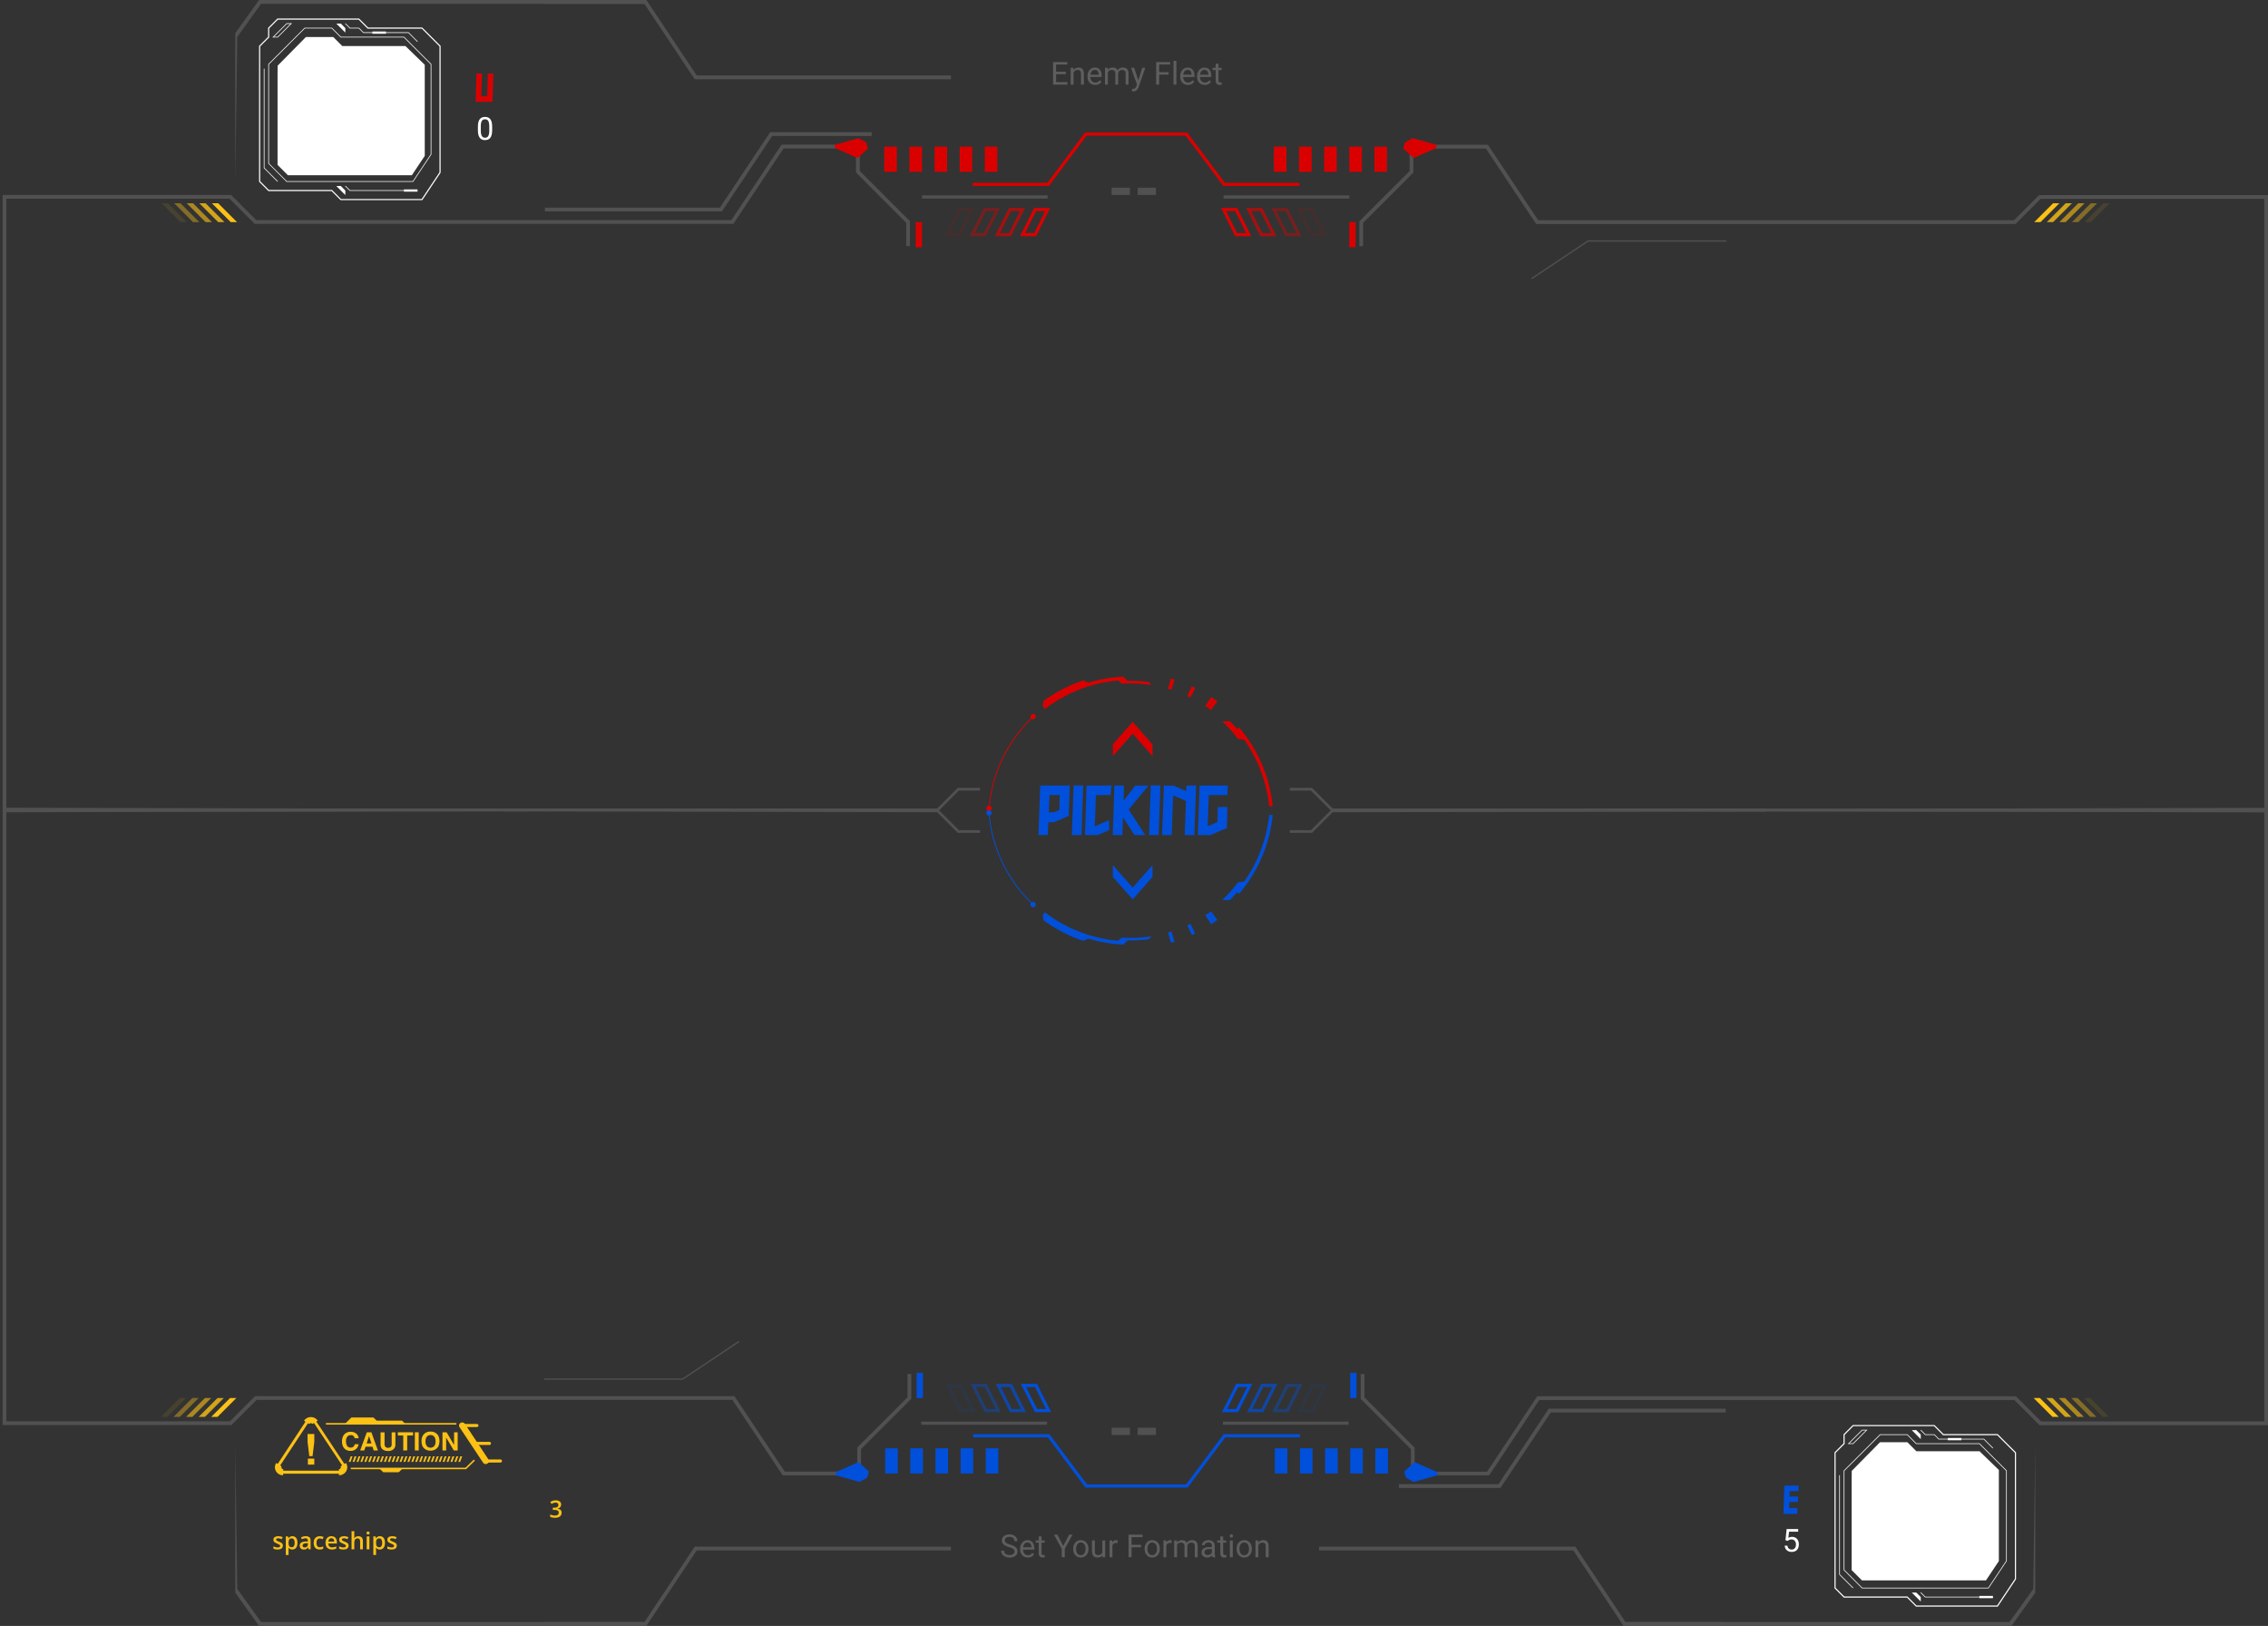 <svg width="858" height="615" viewBox="0 0 858 615" fill="none" xmlns="http://www.w3.org/2000/svg">
<rect x="0" y="0" width="858" height="615" fill="#333333" stroke="none"/>
<g id="All-picking">
<g id="Group 308">
<g id="picking board">
<g id="outline">
<g id="Group 264">
<g id="Element 13">
<path id="Vector" d="M348.544 538.89L396.09 538.89L396.09 537.7L348.544 537.7L348.544 538.89Z" fill="#515151"/>
<path id="Vector_2" d="M89.418 528.782L82.286 535.917L79.909 535.917L87.04 528.782L89.418 528.782Z" fill="#FBC115"/>
<path id="Vector_3" d="M84.663 528.782L77.531 535.917L75.154 535.917L82.286 528.782L84.663 528.782Z" fill="#FBC115" fill-opacity="0.8"/>
<path id="Vector_4" d="M79.908 528.782L72.776 535.917L70.399 535.917L77.531 528.782L79.908 528.782Z" fill="#FBC115" fill-opacity="0.6"/>
<path id="Vector_5" d="M75.154 528.782L68.022 535.917L65.645 535.917L72.776 528.782L75.154 528.782Z" fill="#FBC115" fill-opacity="0.4"/>
<path id="Vector_6" d="M70.399 528.782L63.267 535.917L60.89 535.917L68.022 528.782L70.399 528.782Z" fill="#FBC115" fill-opacity="0.1"/>
<path id="Vector_7" d="M279.469 507.178L279.735 507.577L258.278 521.88L205.906 521.88L205.906 521.409L258.135 521.409L279.469 507.178Z" fill="#515151"/>
<path id="Vector_8" d="M353.456 306.394L2.408 307.236L2.408 537.582L86.983 537.582L96.492 528.068L277.847 528.068L296.866 556.608L324.3 556.608L324.3 547.509L343.319 528.482L343.319 519.711L344.745 519.649L344.745 529.077L325.726 548.103L325.726 558.035L296.105 558.035L277.087 529.495L97.087 529.495L87.578 539.009L0.992 539.009L0.992 305.809L181.934 305.809L353.456 306.394Z" fill="#515151"/>
<path id="Vector_9" d="M585.894 532.82L652.839 532.82L652.839 534.252L586.655 534.252L567.636 562.792L529.219 562.792L529.219 561.36L566.876 561.36L585.894 532.82Z" fill="#515151"/>
<path id="Vector_10" d="M462.654 538.89L510.2 538.89L510.2 537.7L462.654 537.7L462.654 538.89Z" fill="#515151"/>
<path id="Vector_11" d="M769.327 528.782L776.459 535.917L778.836 535.917L771.704 528.782L769.327 528.782Z" fill="#FBC115"/>
<path id="Vector_12" d="M774.081 528.782L781.213 535.917L783.59 535.917L776.458 528.782L774.081 528.782Z" fill="#FBC115" fill-opacity="0.8"/>
<path id="Vector_13" d="M778.836 528.782L785.967 535.917L788.345 535.917L781.213 528.782L778.836 528.782Z" fill="#FBC115" fill-opacity="0.6"/>
<path id="Vector_14" d="M783.59 528.782L790.722 535.917L793.1 535.917L785.968 528.782L783.59 528.782Z" fill="#FBC115" fill-opacity="0.4"/>
<path id="Vector_15" d="M788.345 528.782L795.477 535.917L797.854 535.917L790.722 528.782L788.345 528.782Z" fill="#FBC115" fill-opacity="0.1"/>
<path id="Vector_16" d="M506.058 306.436L856.585 307.279L856.585 537.623L772.136 537.623L762.641 528.11L581.554 528.11L562.564 556.65L535.17 556.65L535.17 547.55L516.18 528.524L516.18 519.753L514.756 519.691L514.756 529.118L533.746 548.145L533.746 558.077L563.323 558.077L582.314 529.537L762.047 529.537L771.542 539.05L858 539.05L858 305.852L677.326 305.852L506.058 306.436Z" fill="#515151"/>
</g>
</g>
<g id="Group 265">
<g id="Group 263">
<g id="Element 13_2">
<path id="Vector_17" d="M510.448 73.902H462.902V75.091H510.448V73.902Z" fill="#515151"/>
<path id="Vector_18" d="M769.574 84.01L776.706 76.875H779.083L771.952 84.01H769.574Z" fill="#FBC115"/>
<path id="Vector_19" d="M774.329 84.01L781.461 76.875H783.838L776.706 84.01H774.329Z" fill="#FBC115" fill-opacity="0.8"/>
<path id="Vector_20" d="M779.083 84.01L786.215 76.875H788.592L781.46 84.01H779.083Z" fill="#FBC115" fill-opacity="0.6"/>
<path id="Vector_21" d="M783.838 84.01L790.97 76.875H793.347L786.215 84.01H783.838Z" fill="#FBC115" fill-opacity="0.4"/>
<path id="Vector_22" d="M788.593 84.01L795.725 76.875H798.102L790.97 84.01H788.593Z" fill="#FBC115" fill-opacity="0.1"/>
<path id="Vector_23" d="M579.523 105.614L579.256 105.215L600.714 90.912H653.086V91.382H600.857L579.523 105.614Z" fill="#515151"/>
<path id="Vector_24" d="M505.536 306.398L856.583 305.556V75.21H772.009L762.499 84.723H581.144L562.126 56.183H534.692V65.283L515.673 84.309V93.081L514.247 93.142V83.715L533.265 64.688V54.756H562.886L581.905 83.296H761.905L771.414 73.783H858V306.983H677.058L505.536 306.398Z" fill="#515151"/>
<path id="Vector_25" d="M273.098 79.972H206.153V78.54H272.337L291.356 50H329.773V51.432H292.116L273.098 79.972Z" fill="#515151"/>
<path id="Vector_26" d="M396.337 73.902H348.792V75.091H396.337V73.902Z" fill="#515151"/>
<path id="Vector_27" d="M89.665 84.01L82.533 76.875H80.156L87.288 84.01H89.665Z" fill="#FBC115"/>
<path id="Vector_28" d="M84.911 84.01L77.779 76.875H75.401L82.533 84.01H84.911Z" fill="#FBC115" fill-opacity="0.8"/>
<path id="Vector_29" d="M80.156 84.01L73.024 76.875H70.647L77.779 84.01H80.156Z" fill="#FBC115" fill-opacity="0.6"/>
<path id="Vector_30" d="M75.401 84.01L68.269 76.875H65.892L73.024 84.01H75.401Z" fill="#FBC115" fill-opacity="0.4"/>
<path id="Vector_31" d="M70.647 84.01L63.515 76.875H61.138L68.269 84.01H70.647Z" fill="#FBC115" fill-opacity="0.1"/>
<path id="Vector_32" d="M352.934 306.356L2.406 305.513V75.169H86.856L96.351 84.682H277.438L296.428 56.142H323.821V65.242L342.812 84.268V93.039L344.236 93.101V83.674L325.246 64.647V54.715H295.668L276.678 83.255H96.945L87.449 73.742H0.992V306.94H181.666L352.934 306.356Z" fill="#515151"/>
</g>
</g>
</g>
</g>
<g id="my-frame-active">
<path id="Vector_33" d="M334.881 557.322L339.635 557.322L339.635 547.809L334.881 547.809L334.881 557.322Z" fill="#0050DB"/>
<path id="Vector_34" d="M344.39 557.322L349.144 557.322L349.144 547.809L344.39 547.809L344.39 557.322Z" fill="#0050DB"/>
<path id="Vector_35" d="M353.899 557.322L358.654 557.322L358.654 547.809L353.899 547.809L353.899 557.322Z" fill="#0050DB"/>
<path id="Vector_36" d="M363.408 557.322L368.163 557.322L368.163 547.809L363.408 547.809L363.408 557.322Z" fill="#0050DB"/>
<path id="Vector_37" d="M372.917 557.322L377.672 557.322L377.672 547.809L372.917 547.809L372.917 557.322Z" fill="#0050DB"/>
<path id="Vector_38" d="M386.221 523.435L392.307 523.435L397.656 534.138L391.57 534.138L386.221 523.435ZM391.57 524.624L388.146 524.624L392.307 532.949L395.73 532.949L391.57 524.624Z" fill="#0050DB"/>
<path id="Vector_39" d="M376.712 523.435L382.798 523.435L388.146 534.138L382.061 534.138L376.712 523.435ZM382.061 524.624L378.637 524.624L382.798 532.949L386.221 532.949L382.061 524.624Z" fill="#0050DB" fill-opacity="0.7"/>
<path id="Vector_40" d="M367.202 523.435L373.288 523.435L378.637 534.138L372.551 534.138L367.202 523.435ZM372.551 524.624L369.128 524.624L373.288 532.949L376.712 532.949L372.551 524.624Z" fill="#0050DB" fill-opacity="0.4"/>
<path id="Vector_41" d="M357.693 523.435L363.779 523.435L369.128 534.138L363.042 534.138L357.693 523.435ZM363.042 524.624L359.619 524.624L363.779 532.949L367.202 532.949L363.042 524.624Z" fill="#0050DB" fill-opacity="0.1"/>
<path id="Vector_42" d="M346.767 528.782L349.144 528.782L349.144 519.269L346.767 519.269L346.767 528.782Z" fill="#0050DB"/>
<path id="Vector_43" d="M325.148 560.537L328.086 558.896L328.733 556.608L324.806 553.026L316.328 556.779L316 557.945L325.148 560.537Z" fill="#0050DB"/>
<path id="Vector_44" d="M520.31 557.322L525.065 557.322L525.065 547.809L520.31 547.809L520.31 557.322Z" fill="#0050DB"/>
<path id="Vector_45" d="M510.801 557.322L515.555 557.322L515.555 547.809L510.801 547.809L510.801 557.322Z" fill="#0050DB"/>
<path id="Vector_46" d="M501.292 557.322L506.046 557.322L506.046 547.809L501.292 547.809L501.292 557.322Z" fill="#0050DB"/>
<path id="Vector_47" d="M491.782 557.322L496.537 557.322L496.537 547.809L491.782 547.809L491.782 557.322Z" fill="#0050DB"/>
<path id="Vector_48" d="M482.273 557.322L487.028 557.322L487.028 547.809L482.273 547.809L482.273 557.322Z" fill="#0050DB"/>
<path id="Vector_49" d="M368.163 542.457L396.99 542.457L397.166 542.69L411.254 561.484L448.696 561.484L462.96 542.457L491.782 542.457L491.782 543.646L463.554 543.646L449.291 562.673L410.659 562.673L410.479 562.435L396.395 543.646L368.163 543.646L368.163 542.457Z" fill="#0050DB"/>
<path id="Vector_50" d="M467.643 523.435L473.729 523.435L468.38 534.138L462.295 534.138L467.643 523.435ZM471.804 524.624L468.38 524.624L464.22 532.949L467.643 532.949L471.804 524.624Z" fill="#0050DB"/>
<path id="Vector_51" d="M477.153 523.435L483.239 523.435L477.89 534.138L471.804 534.138L477.153 523.435ZM481.313 524.624L477.89 524.624L473.729 532.949L477.153 532.949L481.313 524.624Z" fill="#0050DB" fill-opacity="0.7"/>
<path id="Vector_52" d="M486.662 523.435L492.748 523.435L487.399 534.138L481.313 534.138L486.662 523.435ZM490.822 524.624L487.399 524.624L483.239 532.949L486.662 532.949L490.822 524.624Z" fill="#0050DB" fill-opacity="0.4"/>
<path id="Vector_53" d="M496.171 523.435L502.257 523.435L496.908 534.138L490.822 534.138L496.171 523.435ZM500.331 524.624L496.908 524.624L492.748 532.949L496.171 532.949L500.331 524.624Z" fill="#0050DB" fill-opacity="0.1"/>
<path id="Vector_54" d="M513.178 519.269L510.801 519.269L510.801 528.782L513.178 528.782L513.178 519.269Z" fill="#0050DB"/>
<path id="Vector_55" d="M534.797 560.537L531.859 558.896L531.213 556.608L535.14 553.026L543.617 556.779L543.945 557.945L534.797 560.537Z" fill="#0050DB"/>
</g>
<g id="enemy-frame-active">
<path id="Vector_56" d="M524.712 55.471H519.957V64.984H524.712V55.471Z" fill="#DB0000"/>
<path id="Vector_57" d="M515.202 55.471H510.448V64.984H515.202V55.471Z" fill="#DB0000"/>
<path id="Vector_58" d="M505.693 55.471H500.939V64.984H505.693V55.471Z" fill="#DB0000"/>
<path id="Vector_59" d="M496.184 55.471H491.429V64.984H496.184V55.471Z" fill="#DB0000"/>
<path id="Vector_60" d="M486.675 55.471H481.92V64.984H486.675V55.471Z" fill="#DB0000"/>
<path id="Vector_61" d="M512.825 84.01H510.448V93.523H512.825V84.01Z" fill="#DB0000"/>
<path id="Vector_62" d="M534.444 52.255L531.506 53.896L530.859 56.184L534.787 59.766L543.264 56.013L543.592 54.847L534.444 52.255Z" fill="#DB0000"/>
<path id="Vector_63" d="M339.282 55.471H334.528V64.984H339.282V55.471Z" fill="#DB0000"/>
<path id="Vector_64" d="M348.791 55.471H344.037V64.984H348.791V55.471Z" fill="#DB0000"/>
<path id="Vector_65" d="M358.301 55.471H353.546V64.984H358.301V55.471Z" fill="#DB0000"/>
<path id="Vector_66" d="M367.81 55.471H363.055V64.984H367.81V55.471Z" fill="#DB0000"/>
<path id="Vector_67" d="M377.319 55.471H372.564V64.984H377.319V55.471Z" fill="#DB0000"/>
<path id="Vector_68" d="M491.62 70.335H462.793L462.617 70.102L448.529 51.308H411.086L396.822 70.335H368V69.146H396.228L410.492 50.119H449.123L449.304 50.357L463.387 69.146H491.62V70.335Z" fill="#DB0000"/>
<path id="Vector_69" d="M346.414 93.523H348.792V84.01H346.414V93.523Z" fill="#DB0000"/>
<path id="Vector_70" d="M324.795 52.255L327.733 53.896L328.38 56.184L324.452 59.766L315.975 56.013L315.647 54.847L324.795 52.255Z" fill="#DB0000"/>
<path id="Vector_71" d="M473.372 89.357H467.286L461.937 78.654H468.023L473.372 89.357ZM468.023 88.168H471.446L467.286 79.844H463.862L468.023 88.168Z" fill="#DB0000"/>
<path id="Vector_72" d="M482.881 89.357H476.795L471.446 78.654H477.532L482.881 89.357ZM477.532 88.168H480.955L476.795 79.844H473.371L477.532 88.168Z" fill="#DB0000" fill-opacity="0.7"/>
<path id="Vector_73" d="M492.39 89.357H486.304L480.955 78.654H487.041L492.39 89.357ZM487.041 88.168H490.464L486.304 79.844H482.881L487.041 88.168Z" fill="#DB0000" fill-opacity="0.4"/>
<path id="Vector_74" d="M501.899 89.357H495.813L490.464 78.654H496.55L501.899 89.357ZM496.55 88.168H499.974L495.813 79.844H492.39L496.55 88.168Z" fill="#DB0000" fill-opacity="0.1"/>
<path id="Vector_75" d="M391.949 89.357H385.863L391.212 78.654H397.298L391.949 89.357ZM387.788 88.168H391.212L395.372 79.844H391.949L387.788 88.168Z" fill="#DB0000"/>
<path id="Vector_76" d="M382.44 89.357H376.354L381.703 78.654H387.789L382.44 89.357ZM378.279 88.168H381.703L385.863 79.844H382.44L378.279 88.168Z" fill="#DB0000" fill-opacity="0.7"/>
<path id="Vector_77" d="M372.93 89.357H366.844L372.193 78.654H378.279L372.93 89.357ZM368.77 88.168H372.193L376.354 79.844H372.93L368.77 88.168Z" fill="#DB0000" fill-opacity="0.4"/>
<path id="Vector_78" d="M363.421 89.357H357.335L362.684 78.654H368.77L363.421 89.357ZM359.261 88.168H362.684L366.845 79.844H363.421L359.261 88.168Z" fill="#DB0000" fill-opacity="0.1"/>
</g>
<g id="enemy-picking">
<path id="--" d="M427.437 540.009V542.768H420.54V540.009H427.437ZM437.301 540.009V542.768H430.404V540.009H437.301Z" fill="#515151"/>
<g id="Group 276">
<g id="Group 93">
<path id="Vector_79" d="M487.961 315.018L487.961 313.995L495.934 313.995L504.12 305.809L668.047 305.809L668.047 306.832L504.545 306.832L496.36 315.018L487.961 315.018Z" fill="#515151"/>
<path id="Vector_80" d="M190.647 306.832L190.647 305.809L354.574 305.809L362.76 313.994L370.732 313.994L370.732 315.018L362.334 315.018L354.148 306.832L190.647 306.832Z" fill="#515151"/>
</g>
<g id="Group 271">
<g id="Group 270">
<path id="Vector_81" d="M480.158 305.035C479.063 294.313 474.727 284.179 467.728 275.983L468.734 275.121C475.907 283.522 480.352 293.909 481.476 304.899L480.158 305.035Z" fill="#DB0000"/>
<path id="Vector_82" d="M470.989 279.852C470.106 279.698 469.211 279.577 468.344 279.462C466.557 277.095 464.57 274.886 462.405 272.859C463.373 272.787 464.291 272.808 465.286 272.793C467.313 274.83 469.167 277.032 470.83 279.376C470.892 279.535 470.949 279.69 470.989 279.852Z" fill="#DB0000"/>
<path id="Vector_83" d="M458.13 268.542L457.068 267.758L459.379 264.444L460.524 265.286L458.13 268.542Z" fill="#DB0000"/>
<path id="Vector_84" d="M424.927 257.257C414.162 257.8 403.816 261.603 395.263 268.162L394.455 267.11C403.221 260.387 413.826 256.49 424.86 255.936L424.927 257.257Z" fill="#DB0000"/>
<path id="Vector_85" d="M374.326 305.594L373.995 305.567C374.53 299.017 376.279 292.624 379.153 286.714C382.027 280.807 385.943 275.468 390.714 270.952L390.941 271.191C386.2 275.681 382.308 280.988 379.449 286.858C376.595 292.732 374.857 299.085 374.326 305.594V305.594Z" fill="#DB0000"/>
<path id="Vector_86" d="M374.234 304.726C374.502 304.752 374.749 304.882 374.921 305.088C375.094 305.294 375.179 305.56 375.158 305.828C375.132 306.096 375.004 306.344 374.8 306.519C374.596 306.694 374.331 306.784 374.063 306.769C373.928 306.76 373.797 306.725 373.677 306.664C373.557 306.603 373.45 306.519 373.363 306.416C373.277 306.313 373.212 306.193 373.173 306.064C373.134 305.935 373.121 305.8 373.136 305.666C373.144 305.532 373.18 305.4 373.24 305.28C373.3 305.159 373.384 305.052 373.486 304.964C373.589 304.876 373.708 304.81 373.836 304.769C373.965 304.728 374.1 304.714 374.234 304.726V304.726Z" fill="#DB0000"/>
<path id="Vector_87" d="M391.588 270.385C391.678 270.483 391.747 270.597 391.792 270.722C391.837 270.846 391.856 270.979 391.85 271.111C391.844 271.243 391.812 271.373 391.755 271.493C391.699 271.613 391.62 271.72 391.522 271.81C391.425 271.901 391.31 271.972 391.186 272.02C391.061 272.067 390.929 272.089 390.795 272.085C390.662 272.081 390.531 272.051 390.41 271.996C390.288 271.942 390.179 271.864 390.087 271.767C389.996 271.67 389.924 271.556 389.877 271.431C389.83 271.306 389.808 271.174 389.812 271.041C389.816 270.907 389.846 270.776 389.9 270.655C389.955 270.533 390.033 270.424 390.13 270.332C390.229 270.24 390.345 270.168 390.472 270.12C390.599 270.073 390.735 270.051 390.87 270.056C391.006 270.061 391.139 270.092 391.262 270.149C391.385 270.205 391.496 270.285 391.588 270.385Z" fill="#DB0000"/>
<path id="Vector_88" d="M394.455 267.108C394.547 266.446 394.658 265.781 394.789 265.113C399.383 261.767 404.463 259.145 409.851 257.337C410.595 257.685 411.316 258.061 412.041 258.434L411.382 258.671L410.621 258.941L409.645 259.335C408.935 259.627 408.097 259.952 407.231 260.374L405.891 260.998L404.54 261.709C402.869 262.585 401.246 263.549 399.677 264.596C399.016 265.002 398.502 265.407 398.119 265.666C397.735 265.926 397.509 266.089 397.479 266.097L396.906 266.259L395.893 266.606L394.455 267.108Z" fill="#DB0000"/>
<path id="Vector_89" d="M424.86 255.933L424.93 255.993L425.766 256.736L426.596 257.524C429.296 257.463 431.997 257.62 434.672 257.993L435.109 258.546C435.321 258.819 435.518 259.091 435.479 259.085L433.728 258.842C433.208 258.77 432.603 258.736 431.954 258.67L430.958 258.582C430.617 258.556 430.27 258.552 429.925 258.535C428.543 258.456 427.161 258.486 426.126 258.496C425.608 258.502 425.18 258.546 424.865 258.555L424.392 258.583C423.86 258.102 423.316 257.607 422.758 257.16L424.86 255.933Z" fill="#DB0000"/>
<path id="Vector_90" d="M443.135 260.88L441.871 260.513L442.993 256.633L444.357 257.029L443.135 260.88Z" fill="#DB0000"/>
<path id="Vector_91" d="M450.361 263.794L449.167 263.24L450.863 259.575C451.293 259.772 451.726 259.967 452.151 260.173L450.361 263.794Z" fill="#DB0000"/>
<path id="Vector_92" d="M457.068 267.759L455.969 267.033L458.195 263.663L459.379 264.445L457.068 267.759Z" fill="#DB0000"/>
</g>
<path id="Vector_93" d="M428.501 273.051L428.455 273L428.455 273.102L421 281.542L421 286L428.501 277.509L436 286L436 281.542L428.545 273.102L428.545 273L428.501 273.051Z" fill="#DB0000"/>
</g>
</g>
</g>
<g id="me-picking">
<g id="Group 274">
<g id="Group 271_2">
<g id="Group 270_2">
<path id="Vector_94" d="M480.158 308.192C479.063 318.914 474.727 329.048 467.728 337.244L468.734 338.106C475.908 329.704 480.352 319.318 481.476 308.328L480.158 308.192Z" fill="#0050DB"/>
<path id="Vector_95" d="M470.989 333.375C470.106 333.529 469.212 333.65 468.344 333.764C466.558 336.132 464.571 338.341 462.405 340.367C463.374 340.439 464.291 340.418 465.286 340.433C467.313 338.397 469.167 336.195 470.83 333.851C470.893 333.692 470.949 333.537 470.989 333.375Z" fill="#0050DB"/>
<path id="Vector_96" d="M458.13 344.685L457.068 345.468L459.38 348.782L460.524 347.94L458.13 344.685Z" fill="#0050DB"/>
<path id="Vector_97" d="M424.927 355.969C414.162 355.426 403.817 351.623 395.264 345.064L394.455 346.116C403.222 352.839 413.826 356.736 424.86 357.29L424.927 355.969Z" fill="#0050DB"/>
<path id="Vector_98" d="M374.326 307.633L373.995 307.66C374.53 314.21 376.279 320.603 379.153 326.513C382.027 332.419 385.944 337.759 390.714 342.274L390.941 342.036C386.2 337.546 382.308 332.239 379.45 326.368C376.595 320.495 374.858 314.142 374.326 307.633V307.633Z" fill="#0050DB"/>
<path id="Vector_99" d="M374.234 308.501C374.502 308.474 374.749 308.344 374.922 308.138C375.094 307.932 375.179 307.666 375.158 307.398C375.132 307.13 375.004 306.883 374.8 306.708C374.596 306.532 374.332 306.443 374.063 306.458C373.929 306.466 373.797 306.502 373.677 306.563C373.557 306.623 373.45 306.708 373.364 306.811C373.277 306.914 373.212 307.033 373.173 307.162C373.134 307.291 373.121 307.427 373.136 307.56C373.145 307.695 373.18 307.826 373.24 307.947C373.3 308.068 373.384 308.175 373.487 308.263C373.589 308.35 373.708 308.416 373.836 308.457C373.965 308.498 374.1 308.513 374.234 308.501V308.501Z" fill="#0050DB"/>
<path id="Vector_100" d="M391.589 342.842C391.678 342.744 391.747 342.629 391.792 342.505C391.837 342.38 391.857 342.248 391.851 342.116C391.844 341.983 391.812 341.853 391.756 341.734C391.699 341.614 391.62 341.506 391.522 341.417C391.425 341.326 391.311 341.254 391.186 341.207C391.062 341.16 390.929 341.137 390.796 341.141C390.663 341.145 390.531 341.176 390.41 341.23C390.288 341.285 390.179 341.363 390.087 341.46C389.996 341.557 389.925 341.671 389.877 341.795C389.83 341.92 389.808 342.053 389.812 342.186C389.816 342.319 389.846 342.45 389.901 342.572C389.955 342.693 390.033 342.803 390.13 342.894C390.229 342.987 390.346 343.059 390.473 343.106C390.6 343.154 390.735 343.176 390.87 343.171C391.006 343.166 391.139 343.134 391.262 343.078C391.386 343.021 391.496 342.941 391.589 342.842Z" fill="#0050DB"/>
<path id="Vector_101" d="M394.455 346.119C394.547 346.781 394.659 347.446 394.789 348.115C399.383 351.46 404.463 354.082 409.851 355.89C410.595 355.542 411.316 355.166 412.041 354.793L411.382 354.556L410.621 354.286L409.646 353.892C408.935 353.6 408.098 353.275 407.231 352.853L405.892 352.229L404.54 351.518C402.869 350.642 401.246 349.678 399.677 348.631C399.016 348.225 398.503 347.82 398.119 347.561C397.735 347.301 397.509 347.138 397.48 347.13L396.906 346.968L395.893 346.621L394.455 346.119Z" fill="#0050DB"/>
<path id="Vector_102" d="M424.861 357.293L424.931 357.233L425.767 356.491L426.596 355.702C429.297 355.764 431.997 355.607 434.673 355.233L435.109 354.681C435.322 354.407 435.519 354.136 435.479 354.141L433.728 354.385C433.209 354.457 432.603 354.491 431.954 354.556L430.958 354.645C430.617 354.67 430.271 354.674 429.925 354.691C428.543 354.771 427.161 354.741 426.126 354.731C425.609 354.725 425.18 354.681 424.865 354.672L424.392 354.643C423.861 355.124 423.316 355.62 422.758 356.067L424.861 357.293Z" fill="#0050DB"/>
<path id="Vector_103" d="M443.136 352.347L441.871 352.714L442.993 356.594L444.357 356.198L443.136 352.347Z" fill="#0050DB"/>
<path id="Vector_104" d="M450.361 349.432L449.167 349.986L450.863 353.652C451.293 353.455 451.726 353.26 452.152 353.053L450.361 349.432Z" fill="#0050DB"/>
<path id="Vector_105" d="M457.068 345.468L455.97 346.194L458.195 349.564L459.38 348.782L457.068 345.468Z" fill="#0050DB"/>
</g>
<path id="Vector_106" d="M428.501 340.176L428.455 340.227L428.455 340.125L421 331.685L421 327.227L428.501 335.717L436 327.227L436 331.685L428.545 340.125L428.545 340.227L428.501 340.176Z" fill="#0050DB"/>
</g>
<g id="Group 93_2">
<path id="Vector_107" d="M487.961 298L487.961 299.023L495.934 299.023L504.12 307.209L668 307L668 305.977L504.546 306.186L496.36 298L487.961 298Z" fill="#515151"/>
<path id="Vector_108" d="M190.647 305.793L190.647 306.894L354.574 307.209L362.76 299.023L370.733 299.023L370.733 298L362.334 298L354.148 306.186L190.647 305.793Z" fill="#515151"/>
</g>
</g>
<path id="--_2" d="M427.438 70.991V73.75H420.541V70.991H427.438ZM437.301 70.991V73.75H430.404V70.991H437.301Z" fill="#515151"/>
</g>
<path id="picking" d="M404.686 297.124L404.322 308.604L403.034 309.164L402.278 309.5L400.626 310.228V310.2L398.666 311.012H396.594L396.398 315.828H392.842L393.542 297.124H395.446H397.182H401.046H403.286H404.686ZM398.666 307.26L400.738 306.364L400.906 300.708H397.042L396.762 307.26H398.666ZM409.14 315.856H405.5L406.144 297.096H409.784L409.14 315.856ZM414.062 315.856H410.45L411.066 297.124H414.706L414.062 315.856ZM411.878 315.856L410.506 314.12L419.606 310.2V313.98L415.266 315.856H411.878ZM412.662 300.736V297.124H420.502L420.138 300.736H412.662ZM424.584 315.856H420.944L421.588 297.124H425.228L424.584 315.856ZM422.848 311.18L422.26 306.476L429.484 297.152H434.468L422.848 311.18ZM424.836 302.864L433.236 315.856H429.204L423.492 307.148L424.836 302.864ZM438.343 315.856H434.703L435.347 297.096H438.987L438.343 315.856ZM443.265 315.856H439.625L440.297 297.124H443.937L443.265 315.856ZM451.833 315.856H448.193L448.865 297.124H452.505L451.833 315.856ZM452.309 303.088L451.609 304.236L443.601 300.764L443.937 297.124L452.085 300.652L452.309 303.088ZM464.13 313.196L460.49 314.736L460.686 305.272H464.326L464.13 313.196ZM456.766 315.856H453.154L453.798 297.124H457.438L456.766 315.856ZM454.582 315.856L453.21 314.12L461.694 310.424V314.232L457.97 315.856H454.582ZM455.646 300.736V297.124H464.466L464.326 300.736H455.646Z" fill="#0050DB"/>
</g>
</g>
<g id="My-HUD">
<path id="Vector_109" d="M262.8 585L359.745 585L359.745 586.432L263.56 586.432L244.542 614.972L206.125 614.972L206.125 613.54L243.781 613.54L262.8 585Z" fill="#515151"/>
<path id="Vector_110" d="M98.019 614.971H243.963V613.539H131.871H98.779L89.761 601L89 546.568V548V602.431L98.019 614.971Z" fill="#515151"/>
<path id="Vector_111" d="M595.945 585L499 585L499 586.432L595.184 586.432L614.203 614.972L652.62 614.972L652.62 613.54L614.963 613.54L595.945 585Z" fill="#515151"/>
<path id="Vector_112" d="M760.945 614.971H615V613.539H727.092H760.184L769.203 601L769.963 546.568V548V602.431L760.945 614.971Z" fill="#515151"/>
<g id="my-user-name">
<path id="e" d="M675.579 572.616L675.643 570.424H679.995L679.883 572.616H675.579ZM675.739 568.12V566.04H680.219L680.123 568.12H675.739ZM675.915 563.992V561.912H680.475L680.363 563.992H675.915ZM676.763 572.616H674.683L675.035 561.928H677.115L676.763 572.616Z" fill="#0050DB"/>
</g>
<g id="my-address">
<path id="5" d="M676.33 582.813L675.463 582.59L675.891 578.342H680.268V579.344H676.811L676.553 581.665C676.709 581.575 676.906 581.491 677.145 581.413C677.387 581.334 677.664 581.295 677.977 581.295C678.371 581.295 678.725 581.364 679.037 581.5C679.35 581.633 679.615 581.825 679.834 582.075C680.057 582.325 680.227 582.625 680.344 582.977C680.461 583.329 680.52 583.721 680.52 584.155C680.52 584.565 680.463 584.942 680.35 585.286C680.24 585.629 680.074 585.93 679.852 586.188C679.629 586.442 679.348 586.639 679.008 586.78C678.672 586.92 678.275 586.991 677.818 586.991C677.475 586.991 677.148 586.944 676.84 586.85C676.535 586.752 676.262 586.606 676.02 586.411C675.781 586.211 675.586 585.965 675.434 585.672C675.285 585.375 675.191 585.028 675.152 584.629H676.184C676.23 584.95 676.324 585.219 676.465 585.438C676.605 585.657 676.789 585.823 677.016 585.936C677.246 586.045 677.514 586.1 677.818 586.1C678.076 586.1 678.305 586.055 678.504 585.965C678.703 585.875 678.871 585.747 679.008 585.579C679.145 585.411 679.248 585.208 679.318 584.969C679.393 584.731 679.43 584.463 679.43 584.167C679.43 583.897 679.393 583.647 679.318 583.417C679.244 583.186 679.133 582.985 678.984 582.813C678.84 582.641 678.662 582.508 678.451 582.415C678.24 582.317 677.998 582.268 677.725 582.268C677.361 582.268 677.086 582.317 676.898 582.415C676.715 582.512 676.525 582.645 676.33 582.813Z" fill="white"/>
</g>
<g id="set your formation">
<path id="set your formation_2" d="M383.785 586.844C383.785 586.645 383.754 586.469 383.691 586.316C383.633 586.16 383.527 586.02 383.375 585.895C383.227 585.77 383.02 585.65 382.754 585.537C382.492 585.424 382.16 585.309 381.758 585.191C381.336 585.066 380.955 584.928 380.615 584.775C380.275 584.619 379.984 584.441 379.742 584.242C379.5 584.043 379.314 583.814 379.186 583.557C379.057 583.299 378.992 583.004 378.992 582.672C378.992 582.34 379.061 582.033 379.197 581.752C379.334 581.471 379.529 581.227 379.783 581.02C380.041 580.809 380.348 580.645 380.703 580.527C381.059 580.41 381.455 580.352 381.893 580.352C382.533 580.352 383.076 580.475 383.521 580.721C383.971 580.963 384.312 581.281 384.547 581.676C384.781 582.066 384.898 582.484 384.898 582.93H383.773C383.773 582.609 383.705 582.326 383.568 582.08C383.432 581.83 383.225 581.635 382.947 581.494C382.67 581.35 382.318 581.277 381.893 581.277C381.49 581.277 381.158 581.338 380.896 581.459C380.635 581.58 380.439 581.744 380.311 581.951C380.186 582.158 380.123 582.395 380.123 582.66C380.123 582.84 380.16 583.004 380.234 583.152C380.312 583.297 380.432 583.432 380.592 583.557C380.756 583.682 380.963 583.797 381.213 583.902C381.467 584.008 381.77 584.109 382.121 584.207C382.605 584.344 383.023 584.496 383.375 584.664C383.727 584.832 384.016 585.021 384.242 585.232C384.473 585.439 384.643 585.676 384.752 585.941C384.865 586.203 384.922 586.5 384.922 586.832C384.922 587.18 384.852 587.494 384.711 587.775C384.57 588.057 384.369 588.297 384.107 588.496C383.846 588.695 383.531 588.85 383.164 588.959C382.801 589.064 382.395 589.117 381.945 589.117C381.551 589.117 381.162 589.062 380.779 588.953C380.4 588.844 380.055 588.68 379.742 588.461C379.434 588.242 379.186 587.973 378.998 587.652C378.814 587.328 378.723 586.953 378.723 586.527H379.848C379.848 586.82 379.904 587.072 380.018 587.283C380.131 587.49 380.285 587.662 380.48 587.799C380.68 587.936 380.904 588.037 381.154 588.104C381.408 588.166 381.672 588.197 381.945 588.197C382.34 588.197 382.674 588.143 382.947 588.033C383.221 587.924 383.428 587.768 383.568 587.564C383.713 587.361 383.785 587.121 383.785 586.844ZM388.83 589.117C388.389 589.117 387.988 589.043 387.629 588.895C387.273 588.742 386.967 588.529 386.709 588.256C386.455 587.982 386.26 587.658 386.123 587.283C385.986 586.908 385.918 586.498 385.918 586.053V585.807C385.918 585.291 385.994 584.832 386.146 584.43C386.299 584.023 386.506 583.68 386.768 583.398C387.029 583.117 387.326 582.904 387.658 582.76C387.99 582.615 388.334 582.543 388.689 582.543C389.143 582.543 389.533 582.621 389.861 582.777C390.193 582.934 390.465 583.152 390.676 583.434C390.887 583.711 391.043 584.039 391.145 584.418C391.246 584.793 391.297 585.203 391.297 585.648V586.135H386.562V585.25H390.213V585.168C390.197 584.887 390.139 584.613 390.037 584.348C389.939 584.082 389.783 583.863 389.568 583.691C389.354 583.52 389.061 583.434 388.689 583.434C388.443 583.434 388.217 583.486 388.01 583.592C387.803 583.693 387.625 583.846 387.477 584.049C387.328 584.252 387.213 584.5 387.131 584.793C387.049 585.086 387.008 585.424 387.008 585.807V586.053C387.008 586.354 387.049 586.637 387.131 586.902C387.217 587.164 387.34 587.395 387.5 587.594C387.664 587.793 387.861 587.949 388.092 588.062C388.326 588.176 388.592 588.232 388.889 588.232C389.271 588.232 389.596 588.154 389.861 587.998C390.127 587.842 390.359 587.633 390.559 587.371L391.215 587.893C391.078 588.1 390.904 588.297 390.693 588.484C390.482 588.672 390.223 588.824 389.914 588.941C389.609 589.059 389.248 589.117 388.83 589.117ZM395.217 582.66V583.492H391.789V582.66H395.217ZM392.949 581.119H394.033V587.43C394.033 587.645 394.066 587.807 394.133 587.916C394.199 588.025 394.285 588.098 394.391 588.133C394.496 588.168 394.609 588.186 394.73 588.186C394.82 588.186 394.914 588.178 395.012 588.162C395.113 588.143 395.189 588.127 395.24 588.115L395.246 589C395.16 589.027 395.047 589.053 394.906 589.076C394.77 589.104 394.604 589.117 394.408 589.117C394.143 589.117 393.898 589.064 393.676 588.959C393.453 588.854 393.275 588.678 393.143 588.432C393.014 588.182 392.949 587.846 392.949 587.424V581.119ZM400.021 580.469L402.236 584.752L404.457 580.469H405.74L402.799 585.812V589H401.668V585.812L398.727 580.469H400.021ZM405.998 585.9V585.766C405.998 585.309 406.064 584.885 406.197 584.494C406.33 584.1 406.521 583.758 406.771 583.469C407.021 583.176 407.324 582.949 407.68 582.789C408.035 582.625 408.434 582.543 408.875 582.543C409.32 582.543 409.721 582.625 410.076 582.789C410.436 582.949 410.74 583.176 410.99 583.469C411.244 583.758 411.438 584.1 411.57 584.494C411.703 584.885 411.77 585.309 411.77 585.766V585.9C411.77 586.357 411.703 586.781 411.57 587.172C411.438 587.562 411.244 587.904 410.99 588.197C410.74 588.486 410.438 588.713 410.082 588.877C409.73 589.037 409.332 589.117 408.887 589.117C408.441 589.117 408.041 589.037 407.686 588.877C407.33 588.713 407.025 588.486 406.771 588.197C406.521 587.904 406.33 587.562 406.197 587.172C406.064 586.781 405.998 586.357 405.998 585.9ZM407.082 585.766V585.9C407.082 586.217 407.119 586.516 407.193 586.797C407.268 587.074 407.379 587.32 407.527 587.535C407.68 587.75 407.869 587.92 408.096 588.045C408.322 588.166 408.586 588.227 408.887 588.227C409.184 588.227 409.443 588.166 409.666 588.045C409.893 587.92 410.08 587.75 410.229 587.535C410.377 587.32 410.488 587.074 410.562 586.797C410.641 586.516 410.68 586.217 410.68 585.9V585.766C410.68 585.453 410.641 585.158 410.562 584.881C410.488 584.6 410.375 584.352 410.223 584.137C410.074 583.918 409.887 583.746 409.66 583.621C409.438 583.496 409.176 583.434 408.875 583.434C408.578 583.434 408.316 583.496 408.09 583.621C407.867 583.746 407.68 583.918 407.527 584.137C407.379 584.352 407.268 584.6 407.193 584.881C407.119 585.158 407.082 585.453 407.082 585.766ZM417.008 587.535V582.66H418.098V589H417.061L417.008 587.535ZM417.213 586.199L417.664 586.188C417.664 586.609 417.619 587 417.529 587.359C417.443 587.715 417.303 588.023 417.107 588.285C416.912 588.547 416.656 588.752 416.34 588.9C416.023 589.045 415.639 589.117 415.186 589.117C414.877 589.117 414.594 589.072 414.336 588.982C414.082 588.893 413.863 588.754 413.68 588.566C413.496 588.379 413.354 588.135 413.252 587.834C413.154 587.533 413.105 587.172 413.105 586.75V582.66H414.189V586.762C414.189 587.047 414.221 587.283 414.283 587.471C414.35 587.654 414.438 587.801 414.547 587.91C414.66 588.016 414.785 588.09 414.922 588.133C415.062 588.176 415.207 588.197 415.355 588.197C415.816 588.197 416.182 588.109 416.451 587.934C416.721 587.754 416.914 587.514 417.031 587.213C417.152 586.908 417.213 586.57 417.213 586.199ZM420.834 583.656V589H419.75V582.66H420.805L420.834 583.656ZM422.814 582.625L422.809 583.633C422.719 583.613 422.633 583.602 422.551 583.598C422.473 583.59 422.383 583.586 422.281 583.586C422.031 583.586 421.811 583.625 421.619 583.703C421.428 583.781 421.266 583.891 421.133 584.031C421 584.172 420.895 584.34 420.816 584.535C420.742 584.727 420.693 584.938 420.67 585.168L420.365 585.344C420.365 584.961 420.402 584.602 420.477 584.266C420.555 583.93 420.674 583.633 420.834 583.375C420.994 583.113 421.197 582.91 421.443 582.766C421.693 582.617 421.99 582.543 422.334 582.543C422.412 582.543 422.502 582.553 422.604 582.572C422.705 582.588 422.775 582.605 422.814 582.625ZM428.088 580.469V589H426.957V580.469H428.088ZM431.662 584.307V585.232H427.842V584.307H431.662ZM432.242 580.469V581.395H427.842V580.469H432.242ZM433.01 585.9V585.766C433.01 585.309 433.076 584.885 433.209 584.494C433.342 584.1 433.533 583.758 433.783 583.469C434.033 583.176 434.336 582.949 434.691 582.789C435.047 582.625 435.445 582.543 435.887 582.543C436.332 582.543 436.732 582.625 437.088 582.789C437.447 582.949 437.752 583.176 438.002 583.469C438.256 583.758 438.449 584.1 438.582 584.494C438.715 584.885 438.781 585.309 438.781 585.766V585.9C438.781 586.357 438.715 586.781 438.582 587.172C438.449 587.562 438.256 587.904 438.002 588.197C437.752 588.486 437.449 588.713 437.094 588.877C436.742 589.037 436.344 589.117 435.898 589.117C435.453 589.117 435.053 589.037 434.697 588.877C434.342 588.713 434.037 588.486 433.783 588.197C433.533 587.904 433.342 587.562 433.209 587.172C433.076 586.781 433.01 586.357 433.01 585.9ZM434.094 585.766V585.9C434.094 586.217 434.131 586.516 434.205 586.797C434.279 587.074 434.391 587.32 434.539 587.535C434.691 587.75 434.881 587.92 435.107 588.045C435.334 588.166 435.598 588.227 435.898 588.227C436.195 588.227 436.455 588.166 436.678 588.045C436.904 587.92 437.092 587.75 437.24 587.535C437.389 587.32 437.5 587.074 437.574 586.797C437.652 586.516 437.691 586.217 437.691 585.9V585.766C437.691 585.453 437.652 585.158 437.574 584.881C437.5 584.6 437.387 584.352 437.234 584.137C437.086 583.918 436.898 583.746 436.672 583.621C436.449 583.496 436.188 583.434 435.887 583.434C435.59 583.434 435.328 583.496 435.102 583.621C434.879 583.746 434.691 583.918 434.539 584.137C434.391 584.352 434.279 584.6 434.205 584.881C434.131 585.158 434.094 585.453 434.094 585.766ZM441.225 583.656V589H440.141V582.66H441.195L441.225 583.656ZM443.205 582.625L443.199 583.633C443.109 583.613 443.023 583.602 442.941 583.598C442.863 583.59 442.773 583.586 442.672 583.586C442.422 583.586 442.201 583.625 442.01 583.703C441.818 583.781 441.656 583.891 441.523 584.031C441.391 584.172 441.285 584.34 441.207 584.535C441.133 584.727 441.084 584.938 441.061 585.168L440.756 585.344C440.756 584.961 440.793 584.602 440.867 584.266C440.945 583.93 441.064 583.633 441.225 583.375C441.385 583.113 441.588 582.91 441.834 582.766C442.084 582.617 442.381 582.543 442.725 582.543C442.803 582.543 442.893 582.553 442.994 582.572C443.096 582.588 443.166 582.605 443.205 582.625ZM445.285 583.92V589H444.195V582.66H445.227L445.285 583.92ZM445.062 585.59L444.559 585.572C444.562 585.139 444.619 584.738 444.729 584.371C444.838 584 445 583.678 445.215 583.404C445.43 583.131 445.697 582.92 446.018 582.771C446.338 582.619 446.709 582.543 447.131 582.543C447.428 582.543 447.701 582.586 447.951 582.672C448.201 582.754 448.418 582.885 448.602 583.064C448.785 583.244 448.928 583.475 449.029 583.756C449.131 584.037 449.182 584.377 449.182 584.775V589H448.098V584.828C448.098 584.496 448.041 584.23 447.928 584.031C447.818 583.832 447.662 583.688 447.459 583.598C447.256 583.504 447.018 583.457 446.744 583.457C446.424 583.457 446.156 583.514 445.941 583.627C445.727 583.74 445.555 583.896 445.426 584.096C445.297 584.295 445.203 584.523 445.145 584.781C445.09 585.035 445.062 585.305 445.062 585.59ZM449.17 584.992L448.443 585.215C448.447 584.867 448.504 584.533 448.613 584.213C448.727 583.893 448.889 583.607 449.1 583.357C449.314 583.107 449.578 582.91 449.891 582.766C450.203 582.617 450.561 582.543 450.963 582.543C451.303 582.543 451.604 582.588 451.865 582.678C452.131 582.768 452.354 582.906 452.533 583.094C452.717 583.277 452.855 583.514 452.949 583.803C453.043 584.092 453.09 584.436 453.09 584.834V589H452V584.822C452 584.467 451.943 584.191 451.83 583.996C451.721 583.797 451.564 583.658 451.361 583.58C451.162 583.498 450.924 583.457 450.646 583.457C450.408 583.457 450.197 583.498 450.014 583.58C449.83 583.662 449.676 583.775 449.551 583.92C449.426 584.061 449.33 584.223 449.264 584.406C449.201 584.59 449.17 584.785 449.17 584.992ZM458.469 587.916V584.652C458.469 584.402 458.418 584.186 458.316 584.002C458.219 583.814 458.07 583.67 457.871 583.568C457.672 583.467 457.426 583.416 457.133 583.416C456.859 583.416 456.619 583.463 456.412 583.557C456.209 583.65 456.049 583.773 455.932 583.926C455.818 584.078 455.762 584.242 455.762 584.418H454.678C454.678 584.191 454.736 583.967 454.854 583.744C454.971 583.521 455.139 583.32 455.357 583.141C455.58 582.957 455.846 582.812 456.154 582.707C456.467 582.598 456.814 582.543 457.197 582.543C457.658 582.543 458.064 582.621 458.416 582.777C458.771 582.934 459.049 583.17 459.248 583.486C459.451 583.799 459.553 584.191 459.553 584.664V587.617C459.553 587.828 459.57 588.053 459.605 588.291C459.645 588.529 459.701 588.734 459.775 588.906V589H458.645C458.59 588.875 458.547 588.709 458.516 588.502C458.484 588.291 458.469 588.096 458.469 587.916ZM458.656 585.156L458.668 585.918H457.572C457.264 585.918 456.988 585.943 456.746 585.994C456.504 586.041 456.301 586.113 456.137 586.211C455.973 586.309 455.848 586.432 455.762 586.58C455.676 586.725 455.633 586.895 455.633 587.09C455.633 587.289 455.678 587.471 455.768 587.635C455.857 587.799 455.992 587.93 456.172 588.027C456.355 588.121 456.58 588.168 456.846 588.168C457.178 588.168 457.471 588.098 457.725 587.957C457.979 587.816 458.18 587.645 458.328 587.441C458.48 587.238 458.562 587.041 458.574 586.85L459.037 587.371C459.01 587.535 458.936 587.717 458.814 587.916C458.693 588.115 458.531 588.307 458.328 588.49C458.129 588.67 457.891 588.82 457.613 588.941C457.34 589.059 457.031 589.117 456.688 589.117C456.258 589.117 455.881 589.033 455.557 588.865C455.236 588.697 454.986 588.473 454.807 588.191C454.631 587.906 454.543 587.588 454.543 587.236C454.543 586.896 454.609 586.598 454.742 586.34C454.875 586.078 455.066 585.861 455.316 585.689C455.566 585.514 455.867 585.381 456.219 585.291C456.57 585.201 456.963 585.156 457.396 585.156H458.656ZM463.912 582.66V583.492H460.484V582.66H463.912ZM461.645 581.119H462.729V587.43C462.729 587.645 462.762 587.807 462.828 587.916C462.895 588.025 462.98 588.098 463.086 588.133C463.191 588.168 463.305 588.186 463.426 588.186C463.516 588.186 463.609 588.178 463.707 588.162C463.809 588.143 463.885 588.127 463.936 588.115L463.941 589C463.855 589.027 463.742 589.053 463.602 589.076C463.465 589.104 463.299 589.117 463.104 589.117C462.838 589.117 462.594 589.064 462.371 588.959C462.148 588.854 461.971 588.678 461.838 588.432C461.709 588.182 461.645 587.846 461.645 587.424V581.119ZM466.361 582.66V589H465.271V582.66H466.361ZM465.189 580.979C465.189 580.803 465.242 580.654 465.348 580.533C465.457 580.412 465.617 580.352 465.828 580.352C466.035 580.352 466.193 580.412 466.303 580.533C466.416 580.654 466.473 580.803 466.473 580.979C466.473 581.146 466.416 581.291 466.303 581.412C466.193 581.529 466.035 581.588 465.828 581.588C465.617 581.588 465.457 581.529 465.348 581.412C465.242 581.291 465.189 581.146 465.189 580.979ZM467.814 585.9V585.766C467.814 585.309 467.881 584.885 468.014 584.494C468.146 584.1 468.338 583.758 468.588 583.469C468.838 583.176 469.141 582.949 469.496 582.789C469.852 582.625 470.25 582.543 470.691 582.543C471.137 582.543 471.537 582.625 471.893 582.789C472.252 582.949 472.557 583.176 472.807 583.469C473.061 583.758 473.254 584.1 473.387 584.494C473.52 584.885 473.586 585.309 473.586 585.766V585.9C473.586 586.357 473.52 586.781 473.387 587.172C473.254 587.562 473.061 587.904 472.807 588.197C472.557 588.486 472.254 588.713 471.898 588.877C471.547 589.037 471.148 589.117 470.703 589.117C470.258 589.117 469.857 589.037 469.502 588.877C469.146 588.713 468.842 588.486 468.588 588.197C468.338 587.904 468.146 587.562 468.014 587.172C467.881 586.781 467.814 586.357 467.814 585.9ZM468.898 585.766V585.9C468.898 586.217 468.936 586.516 469.01 586.797C469.084 587.074 469.195 587.32 469.344 587.535C469.496 587.75 469.686 587.92 469.912 588.045C470.139 588.166 470.402 588.227 470.703 588.227C471 588.227 471.26 588.166 471.482 588.045C471.709 587.92 471.896 587.75 472.045 587.535C472.193 587.32 472.305 587.074 472.379 586.797C472.457 586.516 472.496 586.217 472.496 585.9V585.766C472.496 585.453 472.457 585.158 472.379 584.881C472.305 584.6 472.191 584.352 472.039 584.137C471.891 583.918 471.703 583.746 471.477 583.621C471.254 583.496 470.992 583.434 470.691 583.434C470.395 583.434 470.133 583.496 469.906 583.621C469.684 583.746 469.496 583.918 469.344 584.137C469.195 584.352 469.084 584.6 469.01 584.881C468.936 585.158 468.898 585.453 468.898 585.766ZM476.029 584.014V589H474.945V582.66H475.971L476.029 584.014ZM475.771 585.59L475.32 585.572C475.324 585.139 475.389 584.738 475.514 584.371C475.639 584 475.814 583.678 476.041 583.404C476.268 583.131 476.537 582.92 476.85 582.771C477.166 582.619 477.516 582.543 477.898 582.543C478.211 582.543 478.492 582.586 478.742 582.672C478.992 582.754 479.205 582.887 479.381 583.07C479.561 583.254 479.697 583.492 479.791 583.785C479.885 584.074 479.932 584.428 479.932 584.846V589H478.842V584.834C478.842 584.502 478.793 584.236 478.695 584.037C478.598 583.834 478.455 583.688 478.268 583.598C478.08 583.504 477.85 583.457 477.576 583.457C477.307 583.457 477.061 583.514 476.838 583.627C476.619 583.74 476.43 583.896 476.27 584.096C476.113 584.295 475.99 584.523 475.9 584.781C475.814 585.035 475.771 585.305 475.771 585.59Z" fill="#5E5E5E"/>
</g>
<g id="Frame" clip-path="url(#clip0_303_27279)">
<path id="Vector_113" d="M135.677 544H134.209C134.124 543.684 133.963 543.392 133.74 543.148C133.593 543.017 133.419 542.92 133.228 542.861C133.038 542.803 132.837 542.786 132.64 542.812C132.409 542.815 132.181 542.864 131.971 542.956C131.761 543.048 131.572 543.181 131.416 543.346C131.014 543.884 130.826 544.545 130.886 545.208C130.881 545.611 130.943 546.012 131.07 546.396C131.174 546.721 131.372 547.01 131.641 547.227C131.922 547.449 132.278 547.562 132.64 547.544C132.892 547.55 133.142 547.503 133.373 547.406C133.585 547.307 133.768 547.157 133.903 546.97C134.053 546.754 134.156 546.512 134.209 546.257H135.677C135.597 546.73 135.417 547.182 135.147 547.584C134.893 547.97 134.533 548.279 134.107 548.475C133.646 548.698 133.135 548.807 132.619 548.792C132.027 548.805 131.442 548.661 130.927 548.376C130.424 548.093 130.024 547.664 129.786 547.148C129.497 546.527 129.358 545.85 129.378 545.168C129.356 544.484 129.503 543.805 129.806 543.188C130.052 542.671 130.459 542.242 130.968 541.96C131.47 541.68 132.04 541.536 132.619 541.544C133.077 541.539 133.533 541.613 133.964 541.762C134.314 541.899 134.633 542.1 134.902 542.356C135.135 542.577 135.322 542.839 135.453 543.129C135.584 543.402 135.66 543.698 135.677 544Z" fill="#FBC115"/>
<path id="Vector_114" d="M138.306 547.188L137.817 548.614H136.247L138.775 541.743H140.487L142.974 548.614H141.364L140.915 547.188H138.306ZM139.611 543.228L138.694 545.961H140.508L139.631 543.228H139.611Z" fill="#FBC115"/>
<path id="Vector_115" d="M149.578 541.743V546.218C149.617 546.582 149.569 546.95 149.438 547.293C149.307 547.636 149.097 547.946 148.824 548.198C148.243 548.636 147.521 548.861 146.786 548.832C146.371 548.831 145.959 548.771 145.563 548.654C145.163 548.529 144.804 548.304 144.523 548C144.143 547.526 143.948 546.937 143.973 546.337V541.782H145.481V546.238C145.465 546.425 145.49 546.613 145.553 546.79C145.616 546.968 145.717 547.13 145.848 547.267C145.963 547.386 146.102 547.479 146.257 547.541C146.411 547.602 146.578 547.631 146.745 547.624C147.703 547.624 148.172 547.188 148.172 546.317V541.782L149.578 541.743Z" fill="#FBC115"/>
<path id="Vector_116" d="M154.043 542.951V548.614H152.555V542.951H150.516V541.743H156.265V542.951H154.043Z" fill="#FBC115"/>
<path id="Vector_117" d="M158.405 541.743V548.614H156.937V541.743H158.405Z" fill="#FBC115"/>
<path id="Vector_118" d="M159.465 545.188C159.427 544.51 159.553 543.832 159.832 543.208C160.041 542.772 160.356 542.392 160.749 542.099C161.081 541.865 161.454 541.69 161.85 541.584C162.519 541.426 163.219 541.426 163.888 541.584C164.284 541.69 164.657 541.865 164.989 542.099C165.382 542.392 165.697 542.772 165.906 543.208C166.396 544.41 166.396 545.748 165.906 546.951C165.697 547.392 165.374 547.774 164.969 548.06C164.637 548.294 164.264 548.469 163.868 548.574C163.199 548.742 162.498 548.742 161.829 548.574C161.437 548.46 161.065 548.286 160.729 548.06C160.318 547.771 159.995 547.381 159.791 546.931C159.555 546.379 159.444 545.785 159.465 545.188V545.188ZM160.953 545.188C160.944 545.579 161.006 545.967 161.136 546.337C161.222 546.613 161.376 546.865 161.585 547.07C161.762 547.246 161.978 547.382 162.217 547.465C162.425 547.545 162.646 547.585 162.869 547.584C163.099 547.582 163.326 547.542 163.542 547.465C163.767 547.376 163.974 547.249 164.153 547.089C164.358 546.87 164.517 546.614 164.622 546.337C164.734 545.964 164.789 545.577 164.785 545.188C164.791 544.793 164.736 544.399 164.622 544.02C164.517 543.742 164.358 543.487 164.153 543.267C163.977 543.103 163.769 542.975 163.542 542.891C163.326 542.815 163.099 542.775 162.869 542.772C162.646 542.772 162.425 542.812 162.217 542.891C161.98 542.97 161.765 543.099 161.585 543.267C161.38 543.483 161.227 543.74 161.136 544.02C161.003 544.395 160.941 544.791 160.953 545.188V545.188Z" fill="#FBC115"/>
<path id="Vector_119" d="M171.777 546.535V541.743H173.142V548.614H171.675L168.78 543.723V548.614H167.394V541.743H168.964L171.777 546.535Z" fill="#FBC115"/>
<path id="Vector_120" d="M132.619 552.931H131.906L132.68 550.832H133.373L132.619 552.931Z" fill="#FBC115"/>
<path id="Vector_121" d="M134.087 552.931H133.394L134.148 550.832H134.861L134.087 552.931Z" fill="#FBC115"/>
<path id="Vector_122" d="M135.575 552.931H134.882L135.636 550.832H136.349L135.575 552.931Z" fill="#FBC115"/>
<path id="Vector_123" d="M137.042 552.931H136.349L137.124 550.832H137.817L137.042 552.931Z" fill="#FBC115"/>
<path id="Vector_124" d="M138.53 552.931H137.837L138.612 550.832H139.305L138.53 552.931Z" fill="#FBC115"/>
<path id="Vector_125" d="M140.018 552.931H139.325L140.08 550.832H140.773L140.018 552.931Z" fill="#FBC115"/>
<path id="Vector_126" d="M141.486 552.931H140.793L141.568 550.832H142.261L141.486 552.931Z" fill="#FBC115"/>
<path id="Vector_127" d="M142.974 552.931H142.281L143.056 550.832H143.749L142.974 552.931Z" fill="#FBC115"/>
<path id="Vector_128" d="M144.462 552.931H143.749L144.523 550.832H145.216L144.462 552.931Z" fill="#FBC115"/>
<path id="Vector_129" d="M145.93 552.931H145.237L146.011 550.832H146.704L145.93 552.931Z" fill="#FBC115"/>
<path id="Vector_130" d="M147.418 552.931H146.725L147.479 550.832H148.193L147.418 552.931Z" fill="#FBC115"/>
<path id="Vector_131" d="M148.906 552.931H148.192L148.967 550.832H149.66L148.906 552.931Z" fill="#FBC115"/>
<path id="Vector_132" d="M150.373 552.931H149.68L150.455 550.832H151.148L150.373 552.931Z" fill="#FBC115"/>
<path id="Vector_133" d="M151.862 552.931H151.168L151.923 550.832H152.636L151.862 552.931Z" fill="#FBC115"/>
<path id="Vector_134" d="M153.35 552.931H152.636L153.411 550.832H154.104L153.35 552.931Z" fill="#FBC115"/>
<path id="Vector_135" d="M154.817 552.931H154.124L154.899 550.832H155.592L154.817 552.931Z" fill="#FBC115"/>
<path id="Vector_136" d="M156.305 552.931H155.612L156.367 550.832H157.08L156.305 552.931Z" fill="#FBC115"/>
<path id="Vector_137" d="M157.793 552.931H157.08L157.854 550.832H158.547L157.793 552.931Z" fill="#FBC115"/>
<path id="Vector_138" d="M159.261 552.931H158.568L159.342 550.832H160.036L159.261 552.931Z" fill="#FBC115"/>
<path id="Vector_139" d="M160.749 552.931H160.056L160.81 550.832H161.524L160.749 552.931Z" fill="#FBC115"/>
<path id="Vector_140" d="M162.237 552.931H161.524L162.298 550.832H162.991L162.237 552.931Z" fill="#FBC115"/>
<path id="Vector_141" d="M163.705 552.931H163.012L163.786 550.832H164.479L163.705 552.931Z" fill="#FBC115"/>
<path id="Vector_142" d="M165.193 552.931H164.5L165.254 550.832H165.967L165.193 552.931Z" fill="#FBC115"/>
<path id="Vector_143" d="M166.681 552.931H165.967L166.742 550.832H167.435L166.681 552.931Z" fill="#FBC115"/>
<path id="Vector_144" d="M168.148 552.931H167.455L168.23 550.832H168.923L168.148 552.931Z" fill="#FBC115"/>
<path id="Vector_145" d="M169.636 552.931H168.943L169.698 550.832H170.411L169.636 552.931Z" fill="#FBC115"/>
<path id="Vector_146" d="M171.125 552.931H170.411L171.186 550.832H171.879L171.125 552.931Z" fill="#FBC115"/>
<path id="Vector_147" d="M172.592 552.931H171.899L172.674 550.832H173.367L172.592 552.931Z" fill="#FBC115"/>
<path id="Vector_148" d="M174.08 552.931H173.387L174.141 550.832H174.855L174.08 552.931Z" fill="#FBC115"/>
<path id="Vector_149" d="M128.216 557.406H107.098C106.656 557.397 106.225 557.273 105.848 557.048C105.471 556.823 105.163 556.504 104.955 556.125C104.748 555.746 104.648 555.32 104.666 554.89C104.685 554.461 104.821 554.044 105.06 553.683L115.598 537.683C115.817 537.349 116.118 537.073 116.474 536.879C116.83 536.686 117.229 536.581 117.637 536.574C118.044 536.584 118.442 536.691 118.797 536.884C119.152 537.077 119.453 537.352 119.675 537.683L130.275 553.663C130.509 554.036 130.633 554.464 130.633 554.901C130.633 555.338 130.509 555.766 130.275 556.139C130.074 556.505 129.779 556.814 129.418 557.037C129.057 557.259 128.643 557.386 128.216 557.406V557.406ZM117.616 537.723C117.396 537.722 117.179 537.776 116.986 537.88C116.793 537.984 116.631 538.134 116.516 538.317L105.997 554.297C105.877 554.495 105.814 554.721 105.814 554.951C105.814 555.18 105.877 555.406 105.997 555.604C106.115 555.802 106.285 555.967 106.489 556.082C106.693 556.196 106.924 556.257 107.159 556.257H128.277C128.515 556.257 128.749 556.194 128.953 556.076C129.158 555.957 129.325 555.787 129.439 555.584C129.559 555.39 129.623 555.167 129.623 554.941C129.623 554.714 129.559 554.491 129.439 554.297L118.839 538.317C118.714 538.116 118.532 537.954 118.316 537.849C118.1 537.743 117.857 537.7 117.616 537.723V537.723Z" fill="#FBC115"/>
<path id="Vector_150" d="M128.216 558V555.683C128.347 555.685 128.476 555.651 128.588 555.584C128.7 555.518 128.79 555.421 128.848 555.307C128.915 555.203 128.95 555.083 128.95 554.961C128.95 554.838 128.915 554.718 128.848 554.614L130.886 553.347C131.185 553.803 131.352 554.329 131.37 554.869C131.389 555.41 131.258 555.945 130.992 556.42C130.726 556.895 130.334 557.291 129.856 557.569C129.379 557.847 128.834 557.996 128.277 558H128.216Z" fill="#FBC115"/>
<path id="Vector_151" d="M107.099 558C106.542 558 105.997 557.855 105.518 557.579C105.04 557.304 104.647 556.908 104.38 556.434C104.113 555.961 103.982 555.426 104.002 554.886C104.021 554.346 104.189 553.821 104.489 553.366L106.528 554.614C106.461 554.718 106.425 554.838 106.425 554.96C106.425 555.083 106.461 555.203 106.528 555.307C106.586 555.421 106.676 555.517 106.787 555.584C106.899 555.651 107.029 555.685 107.16 555.683L107.099 558Z" fill="#FBC115"/>
<path id="Vector_152" d="M117.025 538.614L114.987 537.366C115.266 536.94 115.652 536.589 116.108 536.347C116.564 536.104 117.076 535.978 117.596 535.98V535.98C118.114 535.978 118.624 536.102 119.08 536.34C119.536 536.579 119.922 536.925 120.205 537.346L118.167 538.594C118.103 538.498 118.015 538.419 117.912 538.363C117.809 538.308 117.694 538.278 117.576 538.277C117.463 538.285 117.353 538.32 117.257 538.379C117.161 538.437 117.082 538.518 117.025 538.614Z" fill="#FBC115"/>
<path id="Vector_153" d="M118.901 545.347L118.248 550.772H117.005L116.353 545.347V542.396H118.901V545.347ZM118.901 551.703V553.98H116.475V551.703H118.901Z" fill="#FBC115"/>
<path id="Vector_154" d="M183.742 553.762C183.543 553.76 183.348 553.711 183.173 553.617C182.999 553.524 182.851 553.39 182.743 553.228L173.836 539.802C173.665 539.539 173.609 539.222 173.68 538.919C173.751 538.616 173.942 538.353 174.213 538.188C174.483 538.022 174.81 537.968 175.121 538.037C175.433 538.106 175.704 538.292 175.874 538.554L184.761 551.98C184.848 552.105 184.908 552.246 184.937 552.395C184.967 552.543 184.965 552.696 184.933 552.843C184.9 552.991 184.838 553.131 184.749 553.255C184.66 553.379 184.546 553.484 184.415 553.564C184.218 553.699 183.982 553.768 183.742 553.762V553.762Z" fill="#FBC115"/>
<path id="Vector_155" d="M172.653 538.257H123.304V538.832H172.653V538.257Z" fill="#FBC115"/>
<path id="Vector_156" d="M176.343 555.703H132.701V555.129H176.098L179.237 552.079L179.665 552.475L176.343 555.703Z" fill="#FBC115"/>
<path id="Vector_157" d="M189.409 553.188H183.742C183.602 553.163 183.475 553.091 183.383 552.984C183.292 552.877 183.242 552.743 183.242 552.604C183.242 552.465 183.292 552.331 183.383 552.224C183.475 552.117 183.602 552.045 183.742 552.02H189.409C189.549 552.045 189.676 552.117 189.768 552.224C189.859 552.331 189.909 552.465 189.909 552.604C189.909 552.743 189.859 552.877 189.768 552.984C189.676 553.091 189.549 553.163 189.409 553.188V553.188Z" fill="#FBC115"/>
<path id="Vector_158" d="M185.026 546.535H179.38C179.24 546.509 179.113 546.437 179.021 546.331C178.93 546.224 178.88 546.089 178.88 545.951C178.88 545.812 178.93 545.677 179.021 545.571C179.113 545.464 179.24 545.392 179.38 545.366H185.026C185.115 545.35 185.205 545.354 185.292 545.376C185.379 545.398 185.46 545.438 185.529 545.494C185.598 545.55 185.653 545.619 185.691 545.698C185.729 545.777 185.749 545.863 185.749 545.951C185.749 546.038 185.729 546.124 185.691 546.203C185.653 546.282 185.598 546.351 185.529 546.407C185.46 546.463 185.379 546.503 185.292 546.525C185.205 546.547 185.115 546.551 185.026 546.535V546.535Z" fill="#FBC115"/>
<path id="Vector_159" d="M180.42 539.763H174.834C174.694 539.737 174.567 539.665 174.476 539.558C174.384 539.452 174.334 539.317 174.334 539.178C174.334 539.04 174.384 538.905 174.476 538.798C174.567 538.692 174.694 538.619 174.834 538.594H180.501C180.642 538.619 180.769 538.692 180.86 538.798C180.951 538.905 181.002 539.04 181.002 539.178C181.002 539.317 180.951 539.452 180.86 539.558C180.769 539.665 180.642 539.737 180.501 539.763H180.42Z" fill="#FBC115"/>
<path id="Vector_160" d="M143.504 555.426L144.972 556.851H150.863L152.351 555.406L143.504 555.426Z" fill="#FBC115"/>
<path id="Vector_161" d="M130.479 538.555L132.945 536.139H141.262L142.485 537.327H152.065L153.329 538.555H130.479Z" fill="#FBC115"/>
</g>
<g id="Every player has to pick 3 spaceships each turn to avoid dodging the match">
<path d="M212.283 569.043C212.283 569.333 212.225 569.585 212.107 569.799C211.99 570.013 211.829 570.188 211.624 570.326C211.422 570.461 211.188 570.558 210.921 570.616V570.647C211.434 570.711 211.82 570.873 212.081 571.13C212.345 571.388 212.477 571.729 212.477 572.154C212.477 572.526 212.387 572.859 212.208 573.152C212.03 573.442 211.756 573.67 211.387 573.837C211.018 574.004 210.543 574.088 209.963 574.088C209.614 574.088 209.291 574.06 208.992 574.004C208.696 573.949 208.415 573.859 208.148 573.736V572.818C208.42 572.953 208.71 573.057 209.018 573.13C209.326 573.203 209.617 573.24 209.893 573.24C210.429 573.24 210.811 573.14 211.04 572.941C211.268 572.739 211.382 572.46 211.382 572.106C211.382 571.877 211.322 571.69 211.202 571.543C211.085 571.397 210.902 571.287 210.653 571.214C210.407 571.141 210.089 571.104 209.699 571.104H209.132V570.273H209.704C210.076 570.273 210.375 570.229 210.6 570.142C210.826 570.051 210.988 569.926 211.088 569.768C211.19 569.61 211.242 569.425 211.242 569.214C211.242 568.939 211.152 568.725 210.974 568.573C210.795 568.417 210.53 568.34 210.178 568.34C209.961 568.34 209.764 568.365 209.585 568.415C209.409 568.464 209.247 568.527 209.097 568.604C208.948 568.68 208.806 568.762 208.671 568.85L208.174 568.133C208.417 567.952 208.708 567.798 209.044 567.672C209.381 567.546 209.774 567.483 210.222 567.483C210.881 567.483 211.39 567.625 211.747 567.909C212.104 568.19 212.283 568.568 212.283 569.043ZM107.008 584.611C107.008 584.931 106.93 585.2 106.775 585.42C106.62 585.64 106.393 585.807 106.094 585.921C105.798 586.032 105.435 586.088 105.004 586.088C104.664 586.088 104.371 586.063 104.125 586.013C103.882 585.966 103.652 585.893 103.435 585.793V584.901C103.667 585.01 103.926 585.104 104.213 585.183C104.503 585.262 104.777 585.301 105.035 585.301C105.375 585.301 105.619 585.249 105.769 585.143C105.918 585.035 105.993 584.891 105.993 584.712C105.993 584.607 105.962 584.513 105.9 584.431C105.842 584.346 105.73 584.26 105.566 584.172C105.405 584.081 105.168 583.973 104.854 583.847C104.547 583.724 104.288 583.601 104.077 583.478C103.866 583.354 103.706 583.207 103.598 583.034C103.489 582.858 103.435 582.634 103.435 582.361C103.435 581.931 103.605 581.604 103.945 581.381C104.288 581.156 104.74 581.043 105.303 581.043C105.602 581.043 105.883 581.074 106.146 581.135C106.413 581.194 106.674 581.28 106.929 581.395L106.604 582.172C106.384 582.076 106.163 581.997 105.94 581.935C105.72 581.871 105.496 581.838 105.268 581.838C105.001 581.838 104.797 581.879 104.657 581.961C104.519 582.043 104.45 582.161 104.45 582.313C104.45 582.427 104.484 582.524 104.551 582.603C104.619 582.682 104.734 582.761 104.898 582.84C105.065 582.919 105.297 583.018 105.593 583.135C105.883 583.246 106.133 583.363 106.344 583.486C106.558 583.606 106.722 583.754 106.836 583.93C106.951 584.106 107.008 584.333 107.008 584.611ZM110.62 581.043C111.197 581.043 111.66 581.254 112.009 581.676C112.36 582.098 112.536 582.725 112.536 583.557C112.536 584.107 112.454 584.572 112.29 584.95C112.129 585.325 111.902 585.609 111.609 585.802C111.319 585.993 110.98 586.088 110.594 586.088C110.348 586.088 110.134 586.056 109.952 585.991C109.771 585.927 109.615 585.843 109.486 585.741C109.357 585.635 109.249 585.521 109.161 585.398H109.1C109.114 585.515 109.127 585.646 109.139 585.789C109.154 585.93 109.161 586.059 109.161 586.176V588.158H108.124V581.135H108.968L109.113 581.808H109.161C109.252 581.67 109.362 581.542 109.491 581.425C109.623 581.308 109.781 581.216 109.965 581.148C110.153 581.078 110.371 581.043 110.62 581.043ZM110.343 581.887C110.059 581.887 109.831 581.944 109.658 582.058C109.488 582.169 109.363 582.338 109.284 582.563C109.208 582.789 109.167 583.072 109.161 583.412V583.557C109.161 583.917 109.198 584.223 109.271 584.475C109.347 584.724 109.472 584.915 109.645 585.046C109.82 585.175 110.058 585.24 110.356 585.24C110.608 585.24 110.816 585.171 110.98 585.033C111.147 584.896 111.272 584.699 111.354 584.444C111.436 584.189 111.477 583.889 111.477 583.543C111.477 583.019 111.383 582.612 111.196 582.322C111.011 582.032 110.727 581.887 110.343 581.887ZM115.639 581.043C116.254 581.043 116.718 581.179 117.032 581.452C117.348 581.724 117.506 582.149 117.506 582.726V586H116.772L116.575 585.31H116.54C116.402 585.486 116.26 585.631 116.113 585.745C115.967 585.859 115.797 585.944 115.604 586C115.413 586.059 115.18 586.088 114.905 586.088C114.615 586.088 114.355 586.035 114.127 585.93C113.898 585.821 113.718 585.657 113.586 585.438C113.455 585.218 113.389 584.939 113.389 584.603C113.389 584.102 113.575 583.725 113.947 583.473C114.322 583.221 114.887 583.082 115.643 583.056L116.487 583.025V582.77C116.487 582.433 116.408 582.193 116.25 582.049C116.094 581.906 115.875 581.834 115.59 581.834C115.347 581.834 115.111 581.869 114.883 581.939C114.654 582.01 114.432 582.096 114.215 582.199L113.881 581.469C114.118 581.343 114.388 581.241 114.689 581.162C114.994 581.083 115.311 581.043 115.639 581.043ZM116.482 583.675L115.854 583.697C115.338 583.715 114.977 583.803 114.769 583.961C114.561 584.119 114.457 584.336 114.457 584.611C114.457 584.852 114.528 585.027 114.672 585.139C114.815 585.247 115.004 585.301 115.239 585.301C115.596 585.301 115.892 585.2 116.126 584.998C116.364 584.793 116.482 584.493 116.482 584.097V583.675ZM120.912 586.088C120.452 586.088 120.054 585.999 119.717 585.82C119.38 585.641 119.121 585.367 118.939 584.998C118.757 584.629 118.667 584.16 118.667 583.592C118.667 583 118.766 582.517 118.965 582.142C119.165 581.767 119.44 581.49 119.792 581.311C120.146 581.132 120.552 581.043 121.009 581.043C121.299 581.043 121.561 581.072 121.795 581.131C122.033 581.187 122.233 581.255 122.397 581.337L122.09 582.164C121.911 582.09 121.728 582.029 121.541 581.979C121.353 581.929 121.173 581.904 121 581.904C120.716 581.904 120.479 581.967 120.288 582.093C120.101 582.219 119.96 582.407 119.866 582.656C119.775 582.905 119.73 583.214 119.73 583.583C119.73 583.94 119.777 584.242 119.871 584.488C119.964 584.731 120.104 584.916 120.288 585.042C120.473 585.165 120.7 585.227 120.969 585.227C121.236 585.227 121.475 585.194 121.686 585.13C121.896 585.065 122.096 584.982 122.283 584.879V585.776C122.099 585.881 121.901 585.959 121.69 586.009C121.479 586.062 121.22 586.088 120.912 586.088ZM125.364 581.043C125.797 581.043 126.169 581.132 126.48 581.311C126.791 581.49 127.029 581.743 127.196 582.071C127.363 582.399 127.447 582.792 127.447 583.249V583.803H124.199C124.211 584.274 124.337 584.638 124.577 584.893C124.82 585.147 125.16 585.275 125.597 585.275C125.907 585.275 126.186 585.246 126.432 585.187C126.681 585.125 126.937 585.036 127.201 584.919V585.758C126.958 585.873 126.71 585.956 126.458 586.009C126.206 586.062 125.904 586.088 125.553 586.088C125.075 586.088 124.655 585.996 124.292 585.811C123.931 585.624 123.648 585.345 123.443 584.976C123.241 584.607 123.14 584.148 123.14 583.601C123.14 583.056 123.232 582.593 123.417 582.212C123.602 581.831 123.861 581.541 124.195 581.342C124.529 581.143 124.918 581.043 125.364 581.043ZM125.364 581.821C125.039 581.821 124.775 581.926 124.573 582.137C124.374 582.348 124.256 582.657 124.221 583.064H126.436C126.433 582.821 126.392 582.606 126.313 582.418C126.237 582.231 126.12 582.084 125.961 581.979C125.806 581.874 125.607 581.821 125.364 581.821ZM131.881 584.611C131.881 584.931 131.803 585.2 131.648 585.42C131.493 585.64 131.266 585.807 130.967 585.921C130.671 586.032 130.308 586.088 129.877 586.088C129.537 586.088 129.244 586.063 128.998 586.013C128.755 585.966 128.525 585.893 128.308 585.793V584.901C128.54 585.01 128.799 585.104 129.086 585.183C129.376 585.262 129.65 585.301 129.908 585.301C130.248 585.301 130.492 585.249 130.642 585.143C130.791 585.035 130.866 584.891 130.866 584.712C130.866 584.607 130.835 584.513 130.773 584.431C130.715 584.346 130.604 584.26 130.439 584.172C130.278 584.081 130.041 583.973 129.728 583.847C129.42 583.724 129.161 583.601 128.95 583.478C128.739 583.354 128.579 583.207 128.471 583.034C128.362 582.858 128.308 582.634 128.308 582.361C128.308 581.931 128.478 581.604 128.818 581.381C129.161 581.156 129.613 581.043 130.176 581.043C130.475 581.043 130.756 581.074 131.02 581.135C131.286 581.194 131.547 581.28 131.802 581.395L131.477 582.172C131.257 582.076 131.036 581.997 130.813 581.935C130.593 581.871 130.369 581.838 130.141 581.838C129.874 581.838 129.67 581.879 129.53 581.961C129.392 582.043 129.323 582.161 129.323 582.313C129.323 582.427 129.357 582.524 129.424 582.603C129.492 582.682 129.607 582.761 129.771 582.84C129.938 582.919 130.17 583.018 130.466 583.135C130.756 583.246 131.006 583.363 131.217 583.486C131.431 583.606 131.595 583.754 131.709 583.93C131.824 584.106 131.881 584.333 131.881 584.611ZM134.03 579.162V580.88C134.03 581.059 134.024 581.233 134.012 581.403C134.003 581.573 133.993 581.705 133.981 581.799H134.039C134.141 581.629 134.267 581.49 134.417 581.381C134.566 581.27 134.733 581.187 134.917 581.131C135.105 581.075 135.304 581.047 135.515 581.047C135.887 581.047 136.204 581.11 136.464 581.236C136.725 581.359 136.924 581.551 137.062 581.812C137.203 582.073 137.273 582.411 137.273 582.827V586H136.24V583.021C136.24 582.643 136.163 582.36 136.007 582.172C135.852 581.982 135.612 581.887 135.287 581.887C134.973 581.887 134.724 581.953 134.54 582.084C134.358 582.213 134.228 582.405 134.148 582.66C134.069 582.912 134.03 583.22 134.03 583.583V586H132.997V579.162H134.03ZM139.751 581.135V586H138.719V581.135H139.751ZM139.242 579.272C139.4 579.272 139.536 579.314 139.65 579.399C139.768 579.484 139.826 579.631 139.826 579.839C139.826 580.044 139.768 580.19 139.65 580.278C139.536 580.363 139.4 580.406 139.242 580.406C139.078 580.406 138.938 580.363 138.824 580.278C138.713 580.19 138.657 580.044 138.657 579.839C138.657 579.631 138.713 579.484 138.824 579.399C138.938 579.314 139.078 579.272 139.242 579.272ZM143.729 581.043C144.306 581.043 144.769 581.254 145.117 581.676C145.469 582.098 145.645 582.725 145.645 583.557C145.645 584.107 145.562 584.572 145.398 584.95C145.237 585.325 145.01 585.609 144.717 585.802C144.427 585.993 144.089 586.088 143.702 586.088C143.456 586.088 143.242 586.056 143.061 585.991C142.879 585.927 142.724 585.843 142.595 585.741C142.466 585.635 142.357 585.521 142.27 585.398H142.208C142.223 585.515 142.236 585.646 142.248 585.789C142.262 585.93 142.27 586.059 142.27 586.176V588.158H141.232V581.135H142.076L142.221 581.808H142.27C142.36 581.67 142.47 581.542 142.599 581.425C142.731 581.308 142.889 581.216 143.074 581.148C143.261 581.078 143.479 581.043 143.729 581.043ZM143.452 581.887C143.167 581.887 142.939 581.944 142.766 582.058C142.596 582.169 142.472 582.338 142.393 582.563C142.316 582.789 142.275 583.072 142.27 583.412V583.557C142.27 583.917 142.306 584.223 142.379 584.475C142.456 584.724 142.58 584.915 142.753 585.046C142.929 585.175 143.166 585.24 143.465 585.24C143.717 585.24 143.925 585.171 144.089 585.033C144.256 584.896 144.38 584.699 144.462 584.444C144.544 584.189 144.585 583.889 144.585 583.543C144.585 583.019 144.492 582.612 144.304 582.322C144.12 582.032 143.835 581.887 143.452 581.887ZM150.109 584.611C150.109 584.931 150.032 585.2 149.876 585.42C149.721 585.64 149.494 585.807 149.195 585.921C148.899 586.032 148.536 586.088 148.105 586.088C147.766 586.088 147.473 586.063 147.227 586.013C146.983 585.966 146.753 585.893 146.537 585.793V584.901C146.768 585.01 147.027 585.104 147.314 585.183C147.604 585.262 147.878 585.301 148.136 585.301C148.476 585.301 148.721 585.249 148.87 585.143C149.02 585.035 149.094 584.891 149.094 584.712C149.094 584.607 149.063 584.513 149.002 584.431C148.943 584.346 148.832 584.26 148.668 584.172C148.507 584.081 148.27 583.973 147.956 583.847C147.648 583.724 147.389 583.601 147.178 583.478C146.967 583.354 146.808 583.207 146.699 583.034C146.591 582.858 146.537 582.634 146.537 582.361C146.537 581.931 146.707 581.604 147.046 581.381C147.389 581.156 147.842 581.043 148.404 581.043C148.703 581.043 148.984 581.074 149.248 581.135C149.515 581.194 149.775 581.28 150.03 581.395L149.705 582.172C149.485 582.076 149.264 581.997 149.042 581.935C148.822 581.871 148.598 581.838 148.369 581.838C148.103 581.838 147.899 581.879 147.758 581.961C147.621 582.043 147.552 582.161 147.552 582.313C147.552 582.427 147.585 582.524 147.653 582.603C147.72 582.682 147.836 582.761 148 582.84C148.167 582.919 148.398 583.018 148.694 583.135C148.984 583.246 149.235 583.363 149.446 583.486C149.66 583.606 149.824 583.754 149.938 583.93C150.052 584.106 150.109 584.333 150.109 584.611Z" fill="#FBC115"/>
</g>
<g id="enemy-profile-frame">
<g id="profile frame">
<path id="Vector_162" d="M762.68 549.365V597.303L762.645 597.356L755.756 607.692H724.839L724.774 607.629L721.426 604.279H697.537L697.475 604.216L694 600.739V549.365L694.061 549.303L697.412 545.952V542.54L697.475 542.477L700.95 539H731.836L731.9 539.062L735.25 542.415H755.725L755.787 542.477L762.68 549.365ZM762.254 597.174V549.542L755.554 542.841H735.076L735.013 542.778L731.663 539.426H701.124L697.837 542.716V546.129L697.776 546.191L694.424 549.542V600.563L697.712 603.851H721.601L721.663 603.913L725.013 607.265H755.517L762.254 597.174Z" fill="white"/>
<path id="Vector_163" d="M759.183 556.226V590.451L759.161 590.482L752.298 600.774H704.395L704.36 600.737L697.495 593.873V556.226L697.534 556.189L711.222 542.499H721.568L721.604 542.536L724.98 545.912H748.869L748.906 545.948L759.183 556.226ZM758.926 590.374V556.332L748.762 546.169H724.873L724.837 546.13L721.461 542.754H711.329L697.752 556.332V593.772L704.504 600.522H752.16L758.926 590.374Z" fill="white"/>
<path id="Vector_164" d="M723.222 602.356L726.634 605.771V604.064L724.927 602.356H723.222Z" fill="white"/>
<path id="Vector_165" d="M723.222 540.918L726.634 544.333V542.626L724.927 540.918H723.222Z" fill="white"/>
<path id="Vector_166" d="M706.465 540.792L701.09 546.169H699.022L704.396 540.792H706.465ZM700.983 545.912L705.847 541.049H704.504L699.638 545.912H700.983Z" fill="white"/>
<path id="Vector_167" d="M753.937 603.935V604.193H728.286L728.249 604.156L726.544 602.449L726.724 602.267L728.394 603.935H753.937Z" fill="white"/>
<path id="Vector_168" d="M754.027 547.656L753.847 547.836L750.469 544.462H733.406L733.369 544.423L731.7 542.755H728.286L728.249 542.718L726.544 541.011L726.724 540.829L728.394 542.497H731.807L731.844 542.536L733.512 544.205H750.576L750.613 544.241L754.027 547.656Z" fill="white"/>
<path id="Vector_169" d="M741.993 543.907H736.873V544.759H741.993V543.907Z" fill="white"/>
<path id="Vector_170" d="M753.937 603.638H748.817V604.49H753.937V603.638Z" fill="white"/>
<path id="Vector_171" d="M701.128 600.559L700.948 600.741L695.79 595.584V557.986H696.047V595.478L701.128 600.559Z" fill="white"/>
</g>
</g>
<g id="my-profile-img">
<path id="photo" d="M756.183 556V590.451L756.161 590.482L751.298 597.774H704.395L704.36 597.737L700.495 593.873V559.226L700.534 556.332L711.222 545.499H721.568L721.604 545.536L724.98 548.912H748.869L748.906 548.948L756.183 556Z" fill="white"/>
</g>
</g>
<g id="enemy-HUD">
<g id="enemy-profile-frame_2">
<g id="profile frame_2">
<path id="Vector_172" d="M166.689 17.365V65.302L166.654 65.356L159.764 75.692H128.847L128.783 75.629L125.434 72.279H101.546L101.483 72.216L98.008 68.739V17.365L98.069 17.303L101.421 13.952V10.54L101.483 10.477L104.958 7H135.844L135.909 7.062L139.259 10.415H159.733L159.796 10.477L166.689 17.365ZM166.262 65.174V17.542L159.562 10.841H139.084L139.022 10.778L135.672 7.426H105.133L101.845 10.716V14.129L101.785 14.191L98.433 17.542V68.563L101.72 71.851H125.609L125.672 71.913L129.021 75.265H159.526L166.262 65.174Z" fill="white"/>
<path id="Vector_173" d="M163.192 24.226V58.451L163.17 58.482L156.306 68.774H108.404L108.369 68.737L101.503 61.873V24.226L101.542 24.189L115.23 10.499H125.576L125.613 10.536L128.988 13.912H152.877L152.914 13.948L163.192 24.226ZM162.934 58.374V24.332L152.771 14.169H128.882L128.845 14.13L125.469 10.754H115.337L101.761 24.332V61.772L108.512 68.522H156.168L162.934 58.374Z" fill="white"/>
<path id="Vector_174" d="M127.23 70.356L130.642 73.771V72.064L128.935 70.356H127.23Z" fill="white"/>
<path id="Vector_175" d="M127.23 8.918L130.642 12.333V10.626L128.935 8.918H127.23Z" fill="white"/>
<path id="Vector_176" d="M110.473 8.792L105.098 14.169H103.031L108.404 8.792H110.473ZM104.991 13.912L109.855 9.049H108.512L103.646 13.912H104.991Z" fill="white"/>
<path id="Vector_177" d="M157.945 71.935V72.193H132.294L132.258 72.156L130.552 70.448L130.732 70.267L132.403 71.935H157.945Z" fill="white"/>
<path id="Vector_178" d="M158.035 15.656L157.855 15.836L154.478 12.462H137.414L137.377 12.423L135.709 10.755H132.294L132.258 10.718L130.552 9.011L130.732 8.829L132.403 10.497H135.815L135.852 10.536L137.52 12.205H154.584L154.621 12.241L158.035 15.656Z" fill="white"/>
<path id="Vector_179" d="M146.001 11.907H140.881V12.759H146.001V11.907Z" fill="white"/>
<path id="Vector_180" d="M157.945 71.638H152.826V72.49H157.945V71.638Z" fill="white"/>
<path id="Vector_181" d="M105.136 68.559L104.956 68.741L99.798 63.584V25.986H100.055V63.478L105.136 68.559Z" fill="white"/>
</g>
</g>
<g id="enemy-username">
<path id="u" d="M186.298 38.505H184.218L184.57 27.802H186.65L186.298 38.505ZM181.978 38.505H179.914L180.266 27.802H182.346L181.978 38.505ZM185.882 36.425V38.505H180.41L180.49 36.425H185.882Z" fill="#DB0000"/>
</g>
<g id="enemy-address">
<path id="enemy address" d="M186.186 47.928V49.229C186.186 49.928 186.124 50.518 185.999 50.998C185.874 51.479 185.694 51.866 185.459 52.159C185.225 52.452 184.942 52.665 184.61 52.797C184.282 52.926 183.911 52.991 183.497 52.991C183.168 52.991 182.866 52.95 182.588 52.868C182.311 52.786 182.061 52.655 181.838 52.475C181.62 52.291 181.432 52.053 181.276 51.76C181.12 51.467 181 51.112 180.918 50.694C180.836 50.276 180.795 49.788 180.795 49.229V47.928C180.795 47.229 180.858 46.643 180.983 46.17C181.112 45.698 181.293 45.319 181.528 45.034C181.762 44.745 182.043 44.538 182.372 44.413C182.704 44.288 183.075 44.225 183.485 44.225C183.817 44.225 184.122 44.266 184.399 44.348C184.68 44.426 184.93 44.553 185.149 44.729C185.368 44.901 185.553 45.131 185.706 45.42C185.862 45.706 185.981 46.055 186.063 46.469C186.145 46.883 186.186 47.37 186.186 47.928ZM185.096 49.405V47.747C185.096 47.364 185.073 47.028 185.026 46.739C184.983 46.446 184.918 46.196 184.833 45.989C184.747 45.782 184.637 45.614 184.504 45.485C184.375 45.356 184.225 45.262 184.053 45.204C183.885 45.141 183.696 45.11 183.485 45.11C183.227 45.11 182.999 45.159 182.799 45.256C182.6 45.35 182.432 45.501 182.295 45.708C182.163 45.915 182.061 46.186 181.991 46.522C181.92 46.858 181.885 47.266 181.885 47.747V49.405C181.885 49.788 181.907 50.126 181.95 50.419C181.997 50.711 182.065 50.965 182.155 51.18C182.245 51.391 182.354 51.565 182.483 51.702C182.612 51.838 182.76 51.94 182.928 52.006C183.1 52.069 183.29 52.1 183.497 52.1C183.762 52.1 183.995 52.049 184.194 51.948C184.393 51.846 184.559 51.688 184.692 51.473C184.829 51.254 184.93 50.975 184.997 50.635C185.063 50.291 185.096 49.881 185.096 49.405Z" fill="white"/>
</g>
<path id="Vector_182" d="M262.8 29.972L359.745 29.972V28.54L263.56 28.54L244.542 0L206.125 0V1.432L243.781 1.432L262.8 29.972Z" fill="#515151"/>
<path id="Vector_183" d="M98.019 0L243.963 0L243.963 1.432L131.871 1.432L98.779 1.432L89.761 13.972L89 68.403L89 66.972L89 12.54L98.019 0Z" fill="#515151"/>
<g id="Enemy-profile-img">
<path id="photo_2" d="M160.688 24.501V58.952L160.666 58.983L155.803 66.275H108.9L108.865 66.238L105 62.374V27.727L105.039 24.833L115.727 14H126.073L126.109 14.037L129.485 17.413H153.374L153.411 17.45L160.688 24.501Z" fill="white"/>
</g>
<path id="enemy fleet" d="M403.809 31.08V32H399.291V31.08H403.809ZM399.52 23.469V32H398.389V23.469H399.52ZM403.211 27.137V28.057H399.291V27.137H403.211ZM403.75 23.469V24.395H399.291V23.469H403.75ZM406.129 27.014V32H405.045V25.66H406.07L406.129 27.014ZM405.871 28.59L405.42 28.572C405.424 28.139 405.488 27.738 405.613 27.371C405.738 27 405.914 26.678 406.141 26.404C406.367 26.131 406.637 25.92 406.949 25.771C407.266 25.619 407.615 25.543 407.998 25.543C408.311 25.543 408.592 25.586 408.842 25.672C409.092 25.754 409.305 25.887 409.48 26.07C409.66 26.254 409.797 26.492 409.891 26.785C409.984 27.074 410.031 27.428 410.031 27.846V32H408.941V27.834C408.941 27.502 408.893 27.236 408.795 27.037C408.697 26.834 408.555 26.688 408.367 26.598C408.18 26.504 407.949 26.457 407.676 26.457C407.406 26.457 407.16 26.514 406.938 26.627C406.719 26.74 406.529 26.896 406.369 27.096C406.213 27.295 406.09 27.523 406 27.781C405.914 28.035 405.871 28.305 405.871 28.59ZM414.309 32.117C413.867 32.117 413.467 32.043 413.107 31.895C412.752 31.742 412.445 31.529 412.188 31.256C411.934 30.982 411.738 30.658 411.602 30.283C411.465 29.908 411.396 29.498 411.396 29.053V28.807C411.396 28.291 411.473 27.832 411.625 27.43C411.777 27.023 411.984 26.68 412.246 26.398C412.508 26.117 412.805 25.904 413.137 25.76C413.469 25.615 413.812 25.543 414.168 25.543C414.621 25.543 415.012 25.621 415.34 25.777C415.672 25.934 415.943 26.152 416.154 26.434C416.365 26.711 416.521 27.039 416.623 27.418C416.725 27.793 416.775 28.203 416.775 28.648V29.135H412.041V28.25H415.691V28.168C415.676 27.887 415.617 27.613 415.516 27.348C415.418 27.082 415.262 26.863 415.047 26.691C414.832 26.52 414.539 26.434 414.168 26.434C413.922 26.434 413.695 26.486 413.488 26.592C413.281 26.693 413.104 26.846 412.955 27.049C412.807 27.252 412.691 27.5 412.609 27.793C412.527 28.086 412.486 28.424 412.486 28.807V29.053C412.486 29.354 412.527 29.637 412.609 29.902C412.695 30.164 412.818 30.395 412.979 30.594C413.143 30.793 413.34 30.949 413.57 31.062C413.805 31.176 414.07 31.232 414.367 31.232C414.75 31.232 415.074 31.154 415.34 30.998C415.605 30.842 415.838 30.633 416.037 30.371L416.693 30.893C416.557 31.1 416.383 31.297 416.172 31.484C415.961 31.672 415.701 31.824 415.393 31.941C415.088 32.059 414.727 32.117 414.309 32.117ZM419.119 26.92V32H418.029V25.66H419.061L419.119 26.92ZM418.896 28.59L418.393 28.572C418.396 28.139 418.453 27.738 418.562 27.371C418.672 27 418.834 26.678 419.049 26.404C419.264 26.131 419.531 25.92 419.852 25.771C420.172 25.619 420.543 25.543 420.965 25.543C421.262 25.543 421.535 25.586 421.785 25.672C422.035 25.754 422.252 25.885 422.436 26.064C422.619 26.244 422.762 26.475 422.863 26.756C422.965 27.037 423.016 27.377 423.016 27.775V32H421.932V27.828C421.932 27.496 421.875 27.23 421.762 27.031C421.652 26.832 421.496 26.688 421.293 26.598C421.09 26.504 420.852 26.457 420.578 26.457C420.258 26.457 419.99 26.514 419.775 26.627C419.561 26.74 419.389 26.896 419.26 27.096C419.131 27.295 419.037 27.523 418.979 27.781C418.924 28.035 418.896 28.305 418.896 28.59ZM423.004 27.992L422.277 28.215C422.281 27.867 422.338 27.533 422.447 27.213C422.561 26.893 422.723 26.607 422.934 26.357C423.148 26.107 423.412 25.91 423.725 25.766C424.037 25.617 424.395 25.543 424.797 25.543C425.137 25.543 425.438 25.588 425.699 25.678C425.965 25.768 426.188 25.906 426.367 26.094C426.551 26.277 426.689 26.514 426.783 26.803C426.877 27.092 426.924 27.436 426.924 27.834V32H425.834V27.822C425.834 27.467 425.777 27.191 425.664 26.996C425.555 26.797 425.398 26.658 425.195 26.58C424.996 26.498 424.758 26.457 424.48 26.457C424.242 26.457 424.031 26.498 423.848 26.58C423.664 26.662 423.51 26.775 423.385 26.92C423.26 27.061 423.164 27.223 423.098 27.406C423.035 27.59 423.004 27.785 423.004 27.992ZM430.346 31.344L432.109 25.66H433.27L430.727 32.978C430.668 33.135 430.59 33.303 430.492 33.482C430.398 33.666 430.277 33.84 430.129 34.004C429.98 34.168 429.801 34.301 429.59 34.402C429.383 34.508 429.135 34.56 428.846 34.56C428.76 34.56 428.65 34.549 428.518 34.525C428.385 34.502 428.291 34.482 428.236 34.467L428.23 33.588C428.262 33.592 428.311 33.596 428.377 33.6C428.447 33.607 428.496 33.611 428.523 33.611C428.77 33.611 428.979 33.578 429.15 33.512C429.322 33.449 429.467 33.342 429.584 33.19C429.705 33.041 429.809 32.836 429.895 32.574L430.346 31.344ZM429.051 25.66L430.697 30.582L430.979 31.725L430.199 32.123L427.867 25.66H429.051ZM438.52 23.469V32H437.389V23.469H438.52ZM442.094 27.307V28.232H438.273V27.307H442.094ZM442.674 23.469V24.395H438.273V23.469H442.674ZM445.035 23V32H443.945V23H445.035ZM449.406 32.117C448.965 32.117 448.564 32.043 448.205 31.895C447.85 31.742 447.543 31.529 447.285 31.256C447.031 30.982 446.836 30.658 446.699 30.283C446.562 29.908 446.494 29.498 446.494 29.053V28.807C446.494 28.291 446.57 27.832 446.723 27.43C446.875 27.023 447.082 26.68 447.344 26.398C447.605 26.117 447.902 25.904 448.234 25.76C448.566 25.615 448.91 25.543 449.266 25.543C449.719 25.543 450.109 25.621 450.438 25.777C450.77 25.934 451.041 26.152 451.252 26.434C451.463 26.711 451.619 27.039 451.721 27.418C451.822 27.793 451.873 28.203 451.873 28.648V29.135H447.139V28.25H450.789V28.168C450.773 27.887 450.715 27.613 450.613 27.348C450.516 27.082 450.359 26.863 450.145 26.691C449.93 26.52 449.637 26.434 449.266 26.434C449.02 26.434 448.793 26.486 448.586 26.592C448.379 26.693 448.201 26.846 448.053 27.049C447.904 27.252 447.789 27.5 447.707 27.793C447.625 28.086 447.584 28.424 447.584 28.807V29.053C447.584 29.354 447.625 29.637 447.707 29.902C447.793 30.164 447.916 30.395 448.076 30.594C448.24 30.793 448.438 30.949 448.668 31.062C448.902 31.176 449.168 31.232 449.465 31.232C449.848 31.232 450.172 31.154 450.438 30.998C450.703 30.842 450.936 30.633 451.135 30.371L451.791 30.893C451.654 31.1 451.48 31.297 451.27 31.484C451.059 31.672 450.799 31.824 450.49 31.941C450.186 32.059 449.824 32.117 449.406 32.117ZM455.77 32.117C455.328 32.117 454.928 32.043 454.568 31.895C454.213 31.742 453.906 31.529 453.648 31.256C453.395 30.982 453.199 30.658 453.062 30.283C452.926 29.908 452.857 29.498 452.857 29.053V28.807C452.857 28.291 452.934 27.832 453.086 27.43C453.238 27.023 453.445 26.68 453.707 26.398C453.969 26.117 454.266 25.904 454.598 25.76C454.93 25.615 455.273 25.543 455.629 25.543C456.082 25.543 456.473 25.621 456.801 25.777C457.133 25.934 457.404 26.152 457.615 26.434C457.826 26.711 457.982 27.039 458.084 27.418C458.186 27.793 458.236 28.203 458.236 28.648V29.135H453.502V28.25H457.152V28.168C457.137 27.887 457.078 27.613 456.977 27.348C456.879 27.082 456.723 26.863 456.508 26.691C456.293 26.52 456 26.434 455.629 26.434C455.383 26.434 455.156 26.486 454.949 26.592C454.742 26.693 454.564 26.846 454.416 27.049C454.268 27.252 454.152 27.5 454.07 27.793C453.988 28.086 453.947 28.424 453.947 28.807V29.053C453.947 29.354 453.988 29.637 454.07 29.902C454.156 30.164 454.279 30.395 454.439 30.594C454.604 30.793 454.801 30.949 455.031 31.062C455.266 31.176 455.531 31.232 455.828 31.232C456.211 31.232 456.535 31.154 456.801 30.998C457.066 30.842 457.299 30.633 457.498 30.371L458.154 30.893C458.018 31.1 457.844 31.297 457.633 31.484C457.422 31.672 457.162 31.824 456.854 31.941C456.549 32.059 456.188 32.117 455.77 32.117ZM462.156 25.66V26.492H458.729V25.66H462.156ZM459.889 24.119H460.973V30.43C460.973 30.645 461.006 30.807 461.072 30.916C461.139 31.025 461.225 31.098 461.33 31.133C461.436 31.168 461.549 31.186 461.67 31.186C461.76 31.186 461.854 31.178 461.951 31.162C462.053 31.143 462.129 31.127 462.18 31.115L462.186 32C462.1 32.027 461.986 32.053 461.846 32.076C461.709 32.103 461.543 32.117 461.348 32.117C461.082 32.117 460.838 32.065 460.615 31.959C460.393 31.854 460.215 31.678 460.082 31.432C459.953 31.182 459.889 30.846 459.889 30.424V24.119Z" fill="#5E5E5E"/>
</g>
</g>
<defs>
<clipPath id="clip0_303_27279">
<rect width="86" height="22" fill="white" transform="translate(104 536)"/>
</clipPath>
</defs>
</svg>
